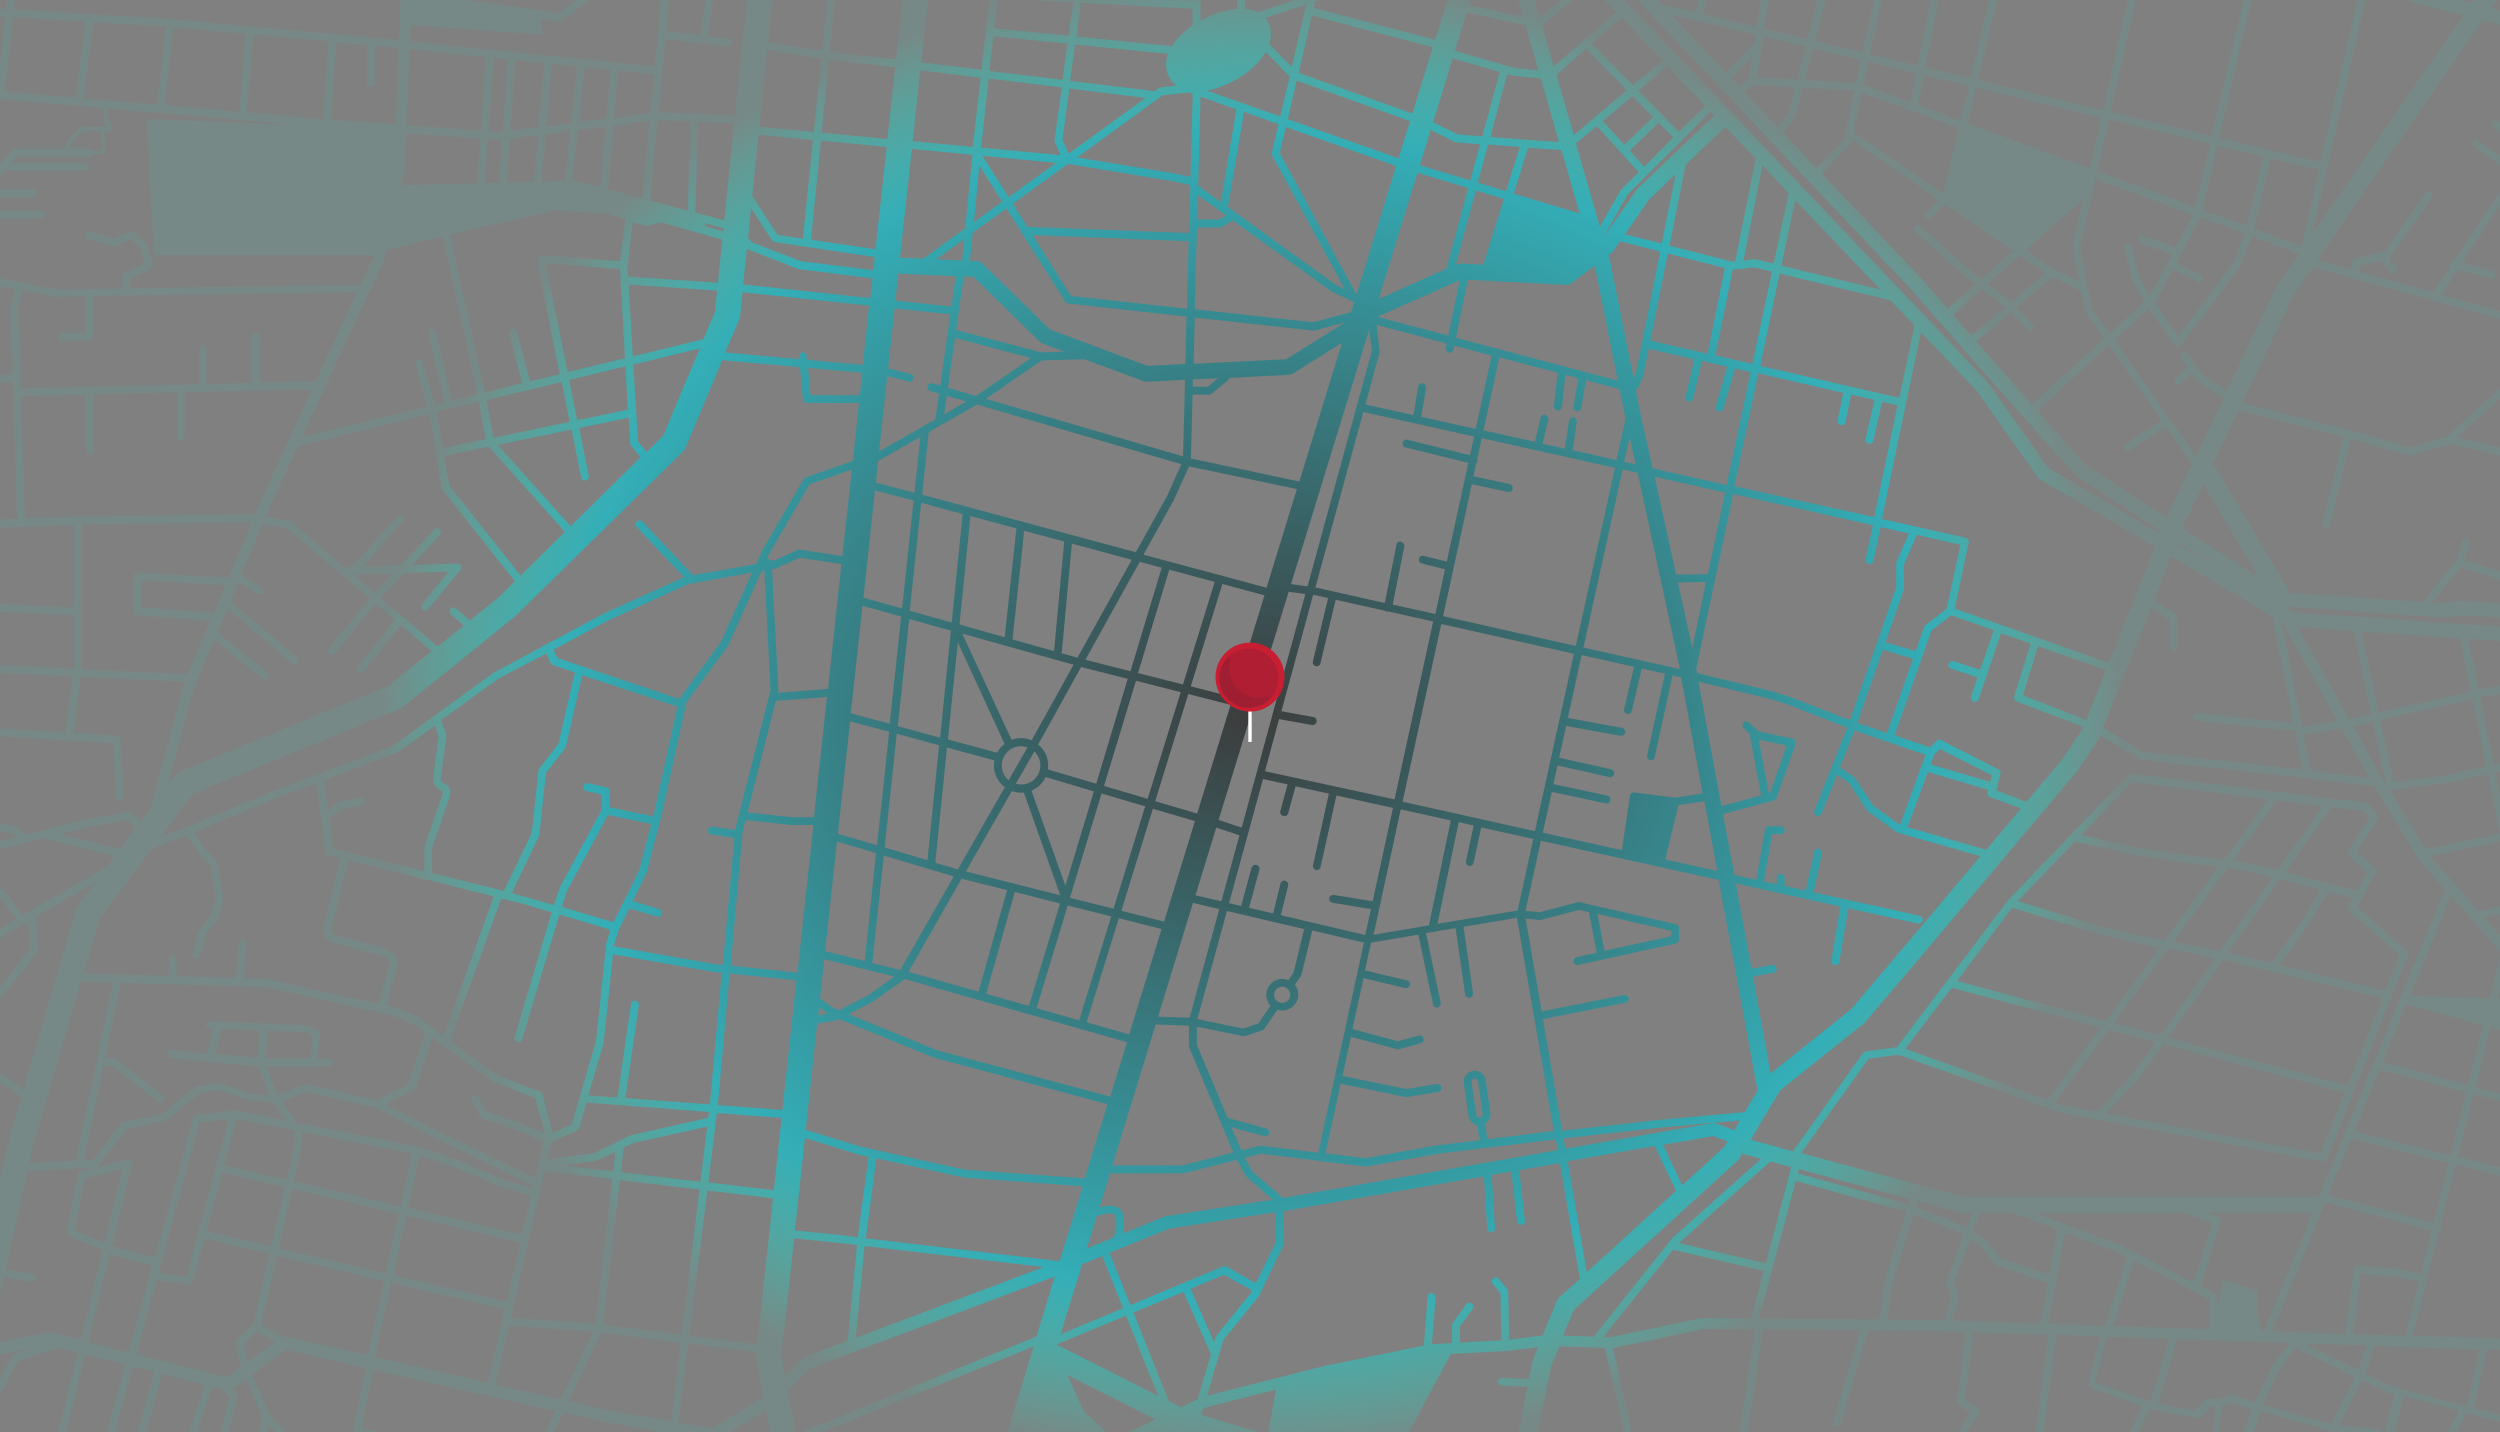 <?xml version="1.0" encoding="utf-8"?>
<!-- Generator: Adobe Illustrator 23.0.1, SVG Export Plug-In . SVG Version: 6.00 Build 0)  -->
<svg version="1.1" id="Capa_1" xmlns="http://www.w3.org/2000/svg" xmlns:xlink="http://www.w3.org/1999/xlink" x="0px" y="0px"
	 viewBox="0 0 1920 1100" style="enable-background:new 0 0 1920 1100;" xml:space="preserve">
<rect x="0" y="0" width="1920" height="1100" fill="#808080" stroke="none"/>
<style type="text/css">
	.st0{fill:url(#SVGID_1_);}
	.st1{fill:#FFFFFF;}
	.st2{fill:#C81E32;}
	.st3{fill:#AF1E32;}
	.st4{fill:#A01E32;}
</style>
<g>
	<g>
		
			<radialGradient id="SVGID_1_" cx="960" cy="550" r="782.336" gradientTransform="matrix(1 0 0 0.85 0 82.5)" gradientUnits="userSpaceOnUse">
			<stop  offset="0" style="stop-color:#3C3C3C"/>
			<stop  offset="0.673" style="stop-color:#34AEB7"/>
			<stop  offset="0.855" style="stop-color:#2AD8BF;stop-opacity:0.1"/>
		</radialGradient>
		<path class="st0" d="M34.6,164.7c0-1.7-1.3-3-3-3H0v6.1h31.6C33.3,167.7,34.6,166.4,34.6,164.7z M28.9,148.6c0-1.7-1.3-3-3-3H0
			v6.1h25.8C27.6,151.6,28.9,150.3,28.9,148.6z M1899.5,108.8c-1,1.3-0.6,3.3,0.7,4.3L1920,127v-7.6l-16.2-11.3
			C1902.5,107.1,1900.5,107.5,1899.5,108.8z M1914,93.5c-1,1.3-0.6,3.3,0.7,4.3l5.2,3.7v-7.5l-1.7-1.2
			C1917,91.8,1915,92.1,1914,93.5z M1919.4,7.9c-0.1,0-0.4-0.1-0.5-0.1l-5.7-1.5l4.4-6.3H1900l-1.7,2.4l-9.2-2.4h-39.2
			c0.7,0.9,1.7,1.5,2.8,1.8l38.9,10.2l-115.6,167.5L1816.6,0h-6.3l-28.2,124.4l-77.8-18.6L1729.3,0h-6.3l-24.6,104.4L1621,85.9
			L1640.4,0h-6.3l-18.9,84.5l-95.9-23L1533.8,0h-6.3l-14.2,60l-34.5-8.3L1489,0h-6.2l-10,50.3l-36.6-8.8l9.2-41.5h-6.3l-8.9,40.2
			l-36.2-8.7l8.2-31.6h-6.4l-7.9,30.1l-32.8-7.9l3.6-22.2h-6.3l-3.5,20.7l-40.8-9.8l2.6-11h-6.2l-2.3,9.5l-24.9-6
			c-0.6-0.1-1.1-0.1-1.6,0.1l-3.4-3.6h-15.1c0.1,0.1,0.1,0.2,0.2,0.2l211,222.8l53,60.7l72.6,81.4c0.4,0.4,0.7,0.7,1.1,1l64,41.7
			l-0.7,2l-85.7-50.6l-45.8-65.1c-0.1-0.2-0.4-0.5-0.5-0.6L1247.7,0h-15.2c0.1,0.1,0.1,0.2,0.2,0.2l8.4,8.9l-47.8,41.9l-9-31.4
			L1208.4,0h-9.6l-16.3,13.3L1178.6,0h-12.7l3.7,12.8l-41.4-9l1.2-3.8h-17.7l-9.4,30.5L1009,6.1l1-4.9l3.6-1.2h-19.4l-28,9.4
			c-2.9-1.5-6.2-2.4-10-2.7V0h-6.1v6.7c-8,0.6-17.4,3.4-27.2,8.7c-0.2,0.1-0.6,0.4-0.9,0.5V0H916v0.5L906.9,0H789l35.2,1.8
			l-3.5,25.6l-57.2-5.7L766,0h-6.2l-6,53.5l-46.3-5.7L712.7,0h-19.6l-5,45.6l-50.7-5.9L641.4,0h-6l-4.1,39l-41.4-6.7L593.1,0h-19.7
			l-9.1,88.8L536,87.5c-0.5-0.9-1.5-1.3-2.4-1.3s-2,0.5-2.4,1.2l-25-1.2c-0.1,0-0.2,0-0.4,0l5.4-56.1l47.4,5.4c0.1,0,0.2,0,0.4,0
			c1.6,0,2.8-1.1,3-2.7c0.2-1.7-1-3.2-2.7-3.4l-15.4-1.7L547.7,0h-6.1l-3.7,26.9L511.8,24l2-24h-6.2l-4.9,51.1L319.1,32.2
			c-0.4-0.2-0.9-0.5-1.3-0.5l-2.8-0.2l0.5-12.1l101.4,7.3l-1.3-12.3l13.7,2c0.1,0,0.2,0,0.5,0c0.6,0,1.2-0.2,1.8-0.6L453.3,0h-10.5
			l-14,10.1L359.8,0h-52.2l-1.2,30.7L130.3,14.6L10.6,7.2L11.4,0h-6L4.6,6.8L0,6.7v6.1l3.8,0.1L0,49.2v27h0.4l79,6.8v7.6
			c0,0.2,0,0.5,0.1,0.9l2.8,5.9H63c-0.5,0-0.9,0.1-1.2,0.5l-8.7,7.6c-0.2,0.1-0.4,0.4-0.5,0.6l-3.5,8.3H11c-1,0-1.8,0.4-2.4,1.1
			L0,126.1v9.8c0,0,0.1-0.1,0.1-0.1l3.9-4.9c0.4,0.1,0.7,0.2,1.2,0.2h60.2c1.7,0,3-1.3,3-3c0-1.7-1.3-3-3-3H8.5l3.8-4.8h56.4
			c1.2,0,2.3-0.7,2.8-1.8h7.8c0.7,0,1.2-0.5,1.2-1.2v-16.3h4.5c0.6,0,1.2-0.4,1.6-0.9c0.4-0.5,0.4-1.2,0.1-1.7l-3.9-8.2v-6.8
			L186,92.3l40.5,3.5l-113.8-4.4V94l5.5,102h169.1l-10.5,22.7l-176.9,2.6v-7.3l16.1-7.3c1.3-0.6,2.1-2.2,1.7-3.7l-4.6-15.5
			c-0.1-0.5-0.5-1-0.9-1.3l-8.7-8c-0.9-0.9-2.2-1.1-3.3-0.6l-12.8,5.4l-17.9-5.4c-1.6-0.5-3.3,0.4-3.8,2.1c-0.5,1.6,0.4,3.3,2.1,3.8
			l18.9,5.7c0.7,0.2,1.5,0.1,2.1-0.1l11.9-5l6.6,6.1l3.7,12.2l-15.5,7.1c-1.1,0.5-1.8,1.6-1.8,2.8v9.4l-50,0.7L0,213.7v6.2l11.6,2.3
			l-3.5,11.5c-0.1,0.4-0.1,0.6-0.1,1l1.7,52.9L0,287.8v5.7l9.8-0.3l0.2,8.2l3,96.9L0,398.8v6.5l48.6-1.9l8.4-0.1v63.3L0,463.7v6.1
			l57.1,2.8v40.8L0,510.8v6.1l56,2.7l-6,43l-50-3.1v6l86.7,5.3l2.2,40.8c0.1,1.6,1.5,2.9,3,2.9H92c1.7-0.1,2.9-1.5,2.9-3.2
			l-2.3-43.5c-0.1-1.6-1.3-2.8-2.8-2.9l-33.5-2.1l6-43l79.8,3.8l-1.1,2.6c-0.1,0.1-0.1,0.4-0.1,0.5l-25.8,94.8l-7.2,9.5l-6.2-6.7
			c-0.7-0.7-1.7-1.1-2.8-1L61,630.2c-0.1,0-0.1,0-0.2,0l-28.8,7.7l-11.7,2.9l-7.2-5.4c-0.4-0.2-0.7-0.4-1.1-0.5l-12-3.1v6.2
			l10.1,2.6l2.7,2.1L0,645.9v6.2l32.7-8.2L88,657.5l-6,8l-64.5,37.3L3.3,683.7c-0.8-1-2.1-1.4-3.3-1.1v6.8l12.2,16.4L0,713.1v8.5
			l2.8-3.1l18.6-10.8l1.8,20.7L0,757.5v9.5c0.3-0.2,0.6-0.4,0.9-0.7L29,731.2c0.5-0.6,0.7-1.3,0.6-2.2l-2.1-24.7L73,677.9l-13,17.2
			c-0.7,1-1.2,2-1.6,3L18,836.2L0.6,824.7L0,823.6v7.9l16.3,10.9l-9.5,32.4c0,0.2-0.1,0.4-0.1,0.6L0,905.5v88.4l2.9-13.2l21.5,3.7
			c0.1,0,0.4,0,0.5,0c1.5,0,2.7-1.1,3-2.6c0.2-1.7-0.9-3.3-2.4-3.5l-21.1-3.7l17.2-77c0.6,0.9,1.6,1.5,2.7,1.5l48.8-2.3
			c0.9,0,1.7-0.5,2.3-1.2L97,867.1l29.7-6.2c0.5-0.1,1-0.4,1.3-0.6l25.2-20.8l12.7-2.1c2-0.4,4-0.1,5.7,0.7h0.1l15.5,6
			c0.2,0.1,0.5,0.1,0.7,0.1l22.1,2.9l9.4,13.3l-39.1-7.7h-0.1c-0.1,0-0.1,0-0.2,0s-0.4,0-0.5,0h-0.1l-28.6,3.4
			c-1.2,0.1-2.2,1-2.6,2.2L119,965.7l-24.7-6.1l-8-3.2l15.1-62.2c0.2-1.1,0-2.2-0.9-2.9c-0.7-0.7-1.8-1.1-2.9-0.7l-35.6,9.1
			c-1.1,0.2-2,1.2-2.2,2.3l-8.7,44.1c-0.2,1.5,0.5,2.9,1.8,3.4l26,10.4l-16.8,68.9l-23.5-5.6c-0.7-0.1-1.5-0.2-2.2,0L0,1030.6v9.9
			l24.1-4.9l-13.5,4.6c-0.7,0.2-1.3,0.7-1.7,1.5L0,1058.6v13l13.7-26l31.4-10.6l14.5,3.7l-15,61.4h6.2l14.7-59.9l30.7,7.8L81.9,1100
			h6.4l13.8-50.5l16.3,4.1l-12.6,46.4h6.5l12.2-44.8l32.7,8.3L145,1100h6.4l11.6-35.1l7.2,1.8l6.1,6.3l-7.1,26.9h6.3l7.1-26.9
			c0.2-1,0-2.1-0.7-2.9l-3.2-3.3l10.1-7.4l12.8,29.4l-3.5,11.2h6.5l1.8-5.7l5.4,5.7h8.3l-12.5-13.2l-13.9-31.1l26-19.1l61.3,14
			l-10.2,49.4h20.4l-13.5-3.4l9.1-44.5l139.7,31.6l-7.8,16.3h6.8l7.2-15.1l35.1,7.9c0.1,0,0.1,0,0.2,0l41.1,7.1h51.4l27.8-16.8
			l3.2,16.8h19.6l-6.1-31.8l17.1-17.1l188-70.7l-14.1,46.2L615.1,1100h16.2l162.6-65.9l-20.2,65.9h76.2l-17.5-16l-12.7-28l67.6,34.1
			l-21.1,10h100.9l-44.6-13.5l1.2-4.4l3.4-1.6l52.9-13.4l-6,32.9H1082l32.2-60.2l42.4-2.3c0.1,0,0.2,0,0.4,0l24.4-3l-3.8,9.1
			c-0.1,0.5-0.4,0.9-0.4,1.3l-2.9,14.1l-20.8-0.9c-1.7,0-3,1.2-3.2,2.9c-0.1,1.7,1.2,3,2.9,3.2l19.9,0.9l-7.2,34.8h15l10.7-51.4
			l6.1-14.6l34.9,1.3l14.7,64.7h6.3l-14.8-64.6l69.2-14.6l39.9,0.2l-12.2,78.9h6.3l12.3-78.8l74.1,0.5l-20.5,70.3
			c-0.5,1.6,0.5,3.3,2.1,3.8c0.2,0.1,0.6,0.1,0.9,0.1c1.3,0,2.6-0.9,2.9-2.2l21-71.9l48.3,0.4l26.2,0.9l-6.2,53.5
			c-0.1,1.2,0.4,2.3,1.5,2.9l8.4,5.2l-7.1,11.9c-0.2,0.4-0.4,0.7-0.4,1.2l-0.3,2.2h6.1l0.1-0.8l8.3-13.9c0.9-1.5,0.4-3.3-1-4.1
			l-9.3-5.9l6-52l53.3,1.8c0.2,0.1,0.5,0.2,0.9,0.2c0.2,0,0.4,0,0.6,0c0.4,0,0.9-0.1,1.2-0.2h1.7l-9.7,74.9h6.2l9.7-74.6
			c0-0.1,0-0.1,0-0.2l33.6,1.1l-9.1,36.3c-0.4,1.6,0.5,3,2,3.7l39.2,13.8l-9.3,19.9h6.8l8.3-17.9l3.2,1.1c0,0,0,0,0.1,0
			c0,0,0,0,0.1,0c0,0,0,0,0.1,0s0.1,0,0.2,0.1l33.9,6.1c1.1,0.2,2.2-0.2,2.9-1.1l6.6-8.2h3.8l-2.2,19.8h4.6l2.3-20.2l7.4-2.2
			l15.6,5.1l-6.7,17.3h8l6.1-15.8l52.7,15l-0.3,0.8h40.5l-1.3-1.3c-0.5-0.5-1.2-0.9-2-1l-29.9-2.9l17.4-34.5l19.5,9.5
			c0.1,0.1,0.4,0.1,0.6,0.2l4.8,1.2l-7.2,28.7h7.6l7-27.5l42.3,11.3l-8.9,16.2h7l8-14.6l25.3,6.7v-5.3l-19.8-5.3l10-44.9l9.9,0.3
			v-8.6l-66.8-2.2l20-80.1c0.7-0.4,1.5-1.1,1.6-2c0.2-1,0-1.8-0.5-2.6l11.7-46.8l34,8.5v-6.4l-32.2-8.1l11.9-48l20.2,5.5V840
			l-18.6-5l11.5-46l7.2,2v-24l-1.7-0.1l1.7-6.7v-25.1l-7.9,31.6l-61.3-2l31.4-76.5l37.8,43v-12.8l-11.9-13.6l11.9-2.7v-6.1
			l-16.4,3.7l-37.1-42.2l53.5-11.1v-6.2l-56.4,11.7c-0.2,0-0.5,0.1-0.7,0.2l-27.7-45.5l41.1-4.8c0.1,0,0.2,0,0.2,0l34.1-7.2
			l9.4,45.4v-29.7l-3.5-17l3.5-0.7v-6.2l-4.6,1l-10.6-51.8l15.2-2.6v-6.3l-16.4,2.8l-7.9-38.9l24.4,1.7v-11l-158.6-11.2l-7.3-4.3
			l121.4,8.5c0.4,0,0.9,0,1.2,0l12.1-1.8l31.2,1.9v-11.1l-31.1-1.9c-0.4,0-0.7,0-1.1,0l-12.1,1.8l-8-0.6c0.2-0.1,0.4-0.4,0.5-0.5
			l21.5-26.3l30.3,9.3v-6.4l-27.5-8.4l4.3-12.9c0.5-1.6-0.4-3.3-2-3.8c-1.6-0.5-3.3,0.4-3.8,2l-5,15.4l-22.4,27.5
			c-1,1.2-0.9,3,0.2,4.1l-106.3-7.4c0-1.2-0.4-2.4-1-3.7l-54.6-92c-0.6-1.1-1.6-2-2.6-2.6l20-41.9c0.1,0,0.1,0,0.1,0.1l80.4,20.4
			l-16.2,65.9c-0.4,1.6,0.6,3.3,2.2,3.7c0.2,0,0.5,0.1,0.7,0.1c1.3,0,2.6-1,2.9-2.3l16.2-65.8l44.2,12.7c0.2,0.1,0.6,0.1,0.9,0.1
			s0.6,0,0.9-0.1l29.4-8.8l38.9,8.8v-6.4l-32.8-7.4l32.8-29.8V298l-40.6,37l-28.6,8.5l-46.4-13.3l-82.4-20.8l39.5-82.8l14.6-21.3
			l93,25.6l50.9,14v-5.9l-45.1-12.5l12.4-19.3l25.4,6.9c0.2,0.1,0.5,0.1,0.9,0.1c1.3,0,2.6-0.9,2.9-2.2c0.5-1.6-0.5-3.3-2.1-3.8
			l-23.4-6.5l29-43.6v-11.4l-35.4,53.4c-1.5-0.2-2.9,0.7-3.4,2.2c-0.2,0.9-0.1,1.7,0.4,2.4l-13,19.7l-56.6-15.6v-4.3l16.1-4.3
			l7.3,8.8c1.1,1.3,3,1.5,4.3,0.4c1.3-1.1,1.5-3,0.4-4.3l-5.2-6.3c0.1-0.1,0.2-0.2,0.2-0.2l32.7-46.8c1-1.3,0.6-3.3-0.7-4.3
			c-1.3-1-3.3-0.6-4.3,0.7l-32.1,45.8c-0.7-0.4-1.6-0.6-2.3-0.4l-20.2,5.5c-1.3,0.4-2.2,1.6-2.2,2.9v4.9l-26.3-7.2l127-184.2
			l9.6,2.4l3.9,1.4V8.1L1919.4,7.9z M78.4,115.9h-0.1h-6.6c-0.5-1.1-1.6-1.8-2.8-1.8H53.3l2.8-6.5l7.8-6.8h14.5V115.9z
			 M1703.2,111.9l35.1,8.4l-12.9,53.1l-33.8-12.4L1703.2,111.9z M1631.1,190.3l6.3,24.3c0.1,0.2,0.1,0.5,0.2,0.7l9.1,16.5
			l-26.6,24.4l-13.3-19l-9.3-47.5l10-44l1.8-8.2l74.6,27.4l-13,24.6l-25.1-8.5c-1.6-0.5-3.3,0.4-3.9,2c-0.5,1.6,0.4,3.3,2,3.9
			l24.1,8.3l-16.9,32.1l-8-14.4l-6.2-23.9c-0.4-1.6-2.1-2.6-3.7-2.2C1631.8,187,1630.8,188.7,1631.1,190.3z M1591.6,190l5.2,26.1
			l-21.3-10.4l-19.7-13.5l43.9-38.9l-8,35.5C1591.5,189.2,1591.5,189.6,1591.6,190z M1570.8,209.9l-26.2,21.9l-17.9-13.8l24.4-21.7
			L1570.8,209.9z M1655.3,232.4c0.2-0.2,0.5-0.5,0.6-0.9l12.8-24.4l18.8,9.3c0.5,0.2,0.9,0.4,1.3,0.4c1.1,0,2.2-0.6,2.7-1.7
			c0.7-1.5,0.1-3.3-1.3-4l-18.5-9.1l3.9-7.3l14.6-27.7l33.6,12.3l-7.9,21.2l-43.1,57.7l-17.8-25.5L1655.3,232.4z M1619.8,91.8
			l77.4,18.6l-11.3,48.5l-75-27.5L1619.8,91.8z M1517.8,67.4l96,23l-8.8,38.8l-93.7-34.5L1517.8,67.4z M1477.6,57.8l34.4,8.2
			l-6.3,26.6l-32.5-11.9L1477.6,57.8z M1435,47.4l36.7,8.9l-4.4,22.1L1431.1,65L1435,47.4z M1467.4,84.9c0.4,0.4,1,0.7,1.6,0.9
			c0.2,0,0.4,0,0.6,0c0.1,0,0.1,0,0.2,0l34.5,12.7l-11.8,50.1l-68.9-47.3l5.2-26.6l0.9-3.7L1467.4,84.9z M1392.6,37.4l36.4,8.7
			l-3.9,17.8l-38.9-2.3L1392.6,37.4z M1353.4,35l1.1-6.8l32.3,7.7l-6.6,25.2l-30.8-1.8L1353.4,35z M1283.4,11.1l65.1,15.6l-1.1,6.3
			l-21.8,22.7L1283.4,11.1z M1329.8,60.1l15.8-16.5l-2.8,16.8l-7.4,5.7L1329.8,60.1z M1339.7,70.6l6.9-5.4l31.9,2l-5.2,20l-7.8,10.6
			L1339.7,70.6z M1369.7,102.2l8.8-11.9c0.2-0.4,0.4-0.6,0.5-1.1l5.7-21.8l39.1,2.3l-0.9,3.7l-5.7,28.6l-1,5.1l-21.3,21.8
			L1369.7,102.2z M1496.3,237.5l-19.3-22.1l-77.9-82.2l22.1-22.7c0.4-0.4,0.7-1,0.9-1.6l0.2-1.3l66.4,45.7l-9.9,10.1
			c-1.2,1.2-1.1,3.2,0,4.3c0.6,0.6,1.3,0.9,2.1,0.9c0.7,0,1.6-0.4,2.2-1l10.6-10.8l52.2,35.8l-24.1,21.5l-10.7-8.3l-36.1-32.2
			c-1.2-1.1-3.2-1-4.3,0.2c-1.1,1.2-1,3.2,0.2,4.3l36.1,32.3l0.1,0.1l9.9,7.6l-19.7,17.6C1496.7,236.2,1496.5,236.8,1496.3,237.5z
			 M1499.5,241.2c0.7,0,1.5-0.2,2-0.7l20.6-18.3l17.8,13.7l-26.1,21.8L1499.5,241.2z M1560.7,310.6l-30.6-34.4l-12.3-13.9l26.6-22.3
			l12.4,13.4c0.6,0.6,1.5,1,2.2,1c0.7,0,1.5-0.2,2.1-0.9c1.2-1.1,1.3-3,0.1-4.3l-12.3-13.2l26.9-22.5c0.2-0.1,0.4-0.4,0.5-0.6
			l21.9,10.6l3,15.1c0.1,0.4,0.2,0.9,0.5,1.1l14.1,20.2l-55,50.3C1560.8,310.4,1560.8,310.6,1560.7,310.6z M1602.3,357.4l-37.4-42.1
			c0.1-0.1,0.2-0.1,0.4-0.2l54.4-49.9l40.2,57.7l-27.2,17.7c-1.5,1-1.8,2.8-0.9,4.3c0.6,0.9,1.6,1.3,2.6,1.3c0.6,0,1.1-0.1,1.7-0.5
			l27.3-17.8l20,28.6l-18.8,39.4c-0.1,0.1-0.1,0.2-0.2,0.5l-0.5,1.1L1602.3,357.4z M1672.2,416l26.5,17.3l-27.1-16L1672.2,416z
			 M1518.8,300.8l46.2,65.6c0.5,0.6,1,1.2,1.7,1.6l88.2,52l-35.3,89l-118.4-41.6l10.8-50.7c0.4-1.6-0.7-3.3-2.3-3.7l-38.9-8.7
			l-25.5-5.7l30-143.5L1518.8,300.8z M1277.2,879.2l38.5-6.7l11.1,4l-2.7,4.5l-32.2,29.4L1277.2,879.2z M1287.2,914.6l-68.5,62.5
			l-14.7-85.3l66.9-11.7L1287.2,914.6z M1317.8,862.8c-0.9-0.2-1.7-0.4-2.6-0.2l-113,19.6l-1.3-7.9l72.8-8.2l62.7-5.7l-4.5,7.6
			L1317.8,862.8z M1273,860.2l-73.3,8.2l-14.7-85.7l63.5-12.6c1.7-0.4,2.7-2,2.4-3.5c-0.4-1.7-2-2.7-3.5-2.4l-63.4,12.6l-12.3-71.3
			l10.7,1.1c0.4,0,0.7,0,1.1-0.1l29.1-7.7l7.7,1.7l6,31.2l-15.5,3.4c-1.6,0.4-2.7,2-2.3,3.7c0.4,1.5,1.6,2.4,2.9,2.4
			c0.2,0,0.5,0,0.6-0.1l75.1-16.5c1.3-0.4,2.4-1.6,2.4-2.9v-9c0-1.5-1-2.7-2.3-2.9l-74-16.9c-0.5-0.1-1-0.1-1.5,0l-29.3,7.7
			l-10.8-1.1l11.8-53.8l136.5,30.1l29.6,160c0.1,0.5,0.2,1,0.5,1.5l-10,16.8L1273,860.2z M942,972.7c-0.9-0.5-1.8-0.5-2.7-0.1
			l-71.2,29.7l-16-40.1l45.7-18.6l81.3-12.6l0.4,23.5l-15,31L942,972.7z M961.7,991.1l-0.7,1.6l-26.7,32.9c-0.2,0.4-0.5,0.7-0.6,1.1
			l-1.2,4.3l-18.2-41.3l25.8-10.7L961.7,991.1z M224.5,913.2l81.7,19.1l-10.1,45.6l-82-19.3L224.5,913.2z M208.1,957.2l-49.5-11.6
			l12.2-45.1l47.8,11.2L208.1,957.2z M307.5,926.3l-81.7-19.1l6.2-27.1c0.1-0.2,0.1-0.5,0.1-0.7v-10l84.2,16.5L307.5,926.3z
			 M322.3,887.5l27.1,9.1l35.5,15c0.1,0,0.2,0.1,0.4,0.1l22.4,6.7l-6.8,29.7l-87.4-20.5L322.3,887.5z M312.2,933.7l87.4,20.5
			L389,999.7l-86.9-20.5L312.2,933.7z M418.3,899.4l51.8,6.2l-12.8,111.2l-65-4.8L418.3,899.4z M303.6,734c-1.6-2.7-4-4.5-6.9-5.4
			l-39.2-10.4c-2.2-0.6-3.4-2.8-2.9-5l12.9-52.5l111.7,27.7l-38.4,107l-18.8-13.8c-0.2-0.1-0.4-0.2-0.6-0.4l-17.6-7.4
			c-0.1-0.1-0.4-0.1-0.5-0.1l-6.6-1.5l8.2-29.6C305.6,739.7,305.2,736.7,303.6,734z M280.6,615c-0.2-1.7-1.8-2.8-3.5-2.4l-16,2.9
			c-0.4,0.1-0.9,0.2-1.2,0.5l-7.9,5.5l-2.8-22.3l56.1-21.3c0.2-0.1,0.5-0.2,0.7-0.4l27.9-20.2l3,8l-4.1,31
			c-0.9,4.6,1.6,9.3,6.1,10.8c1,0.4,1.5,1.5,1.1,2.4l-14,40.7c-0.1,0.4-0.1,0.6-0.1,1V669l-70-17.3l-2.9-23.4l10-6.8l15.4-2.8
			C279.7,618.3,280.8,616.7,280.6,615z M342.6,563.6l-3.9-10.4l43.6-31.7l37.2-19.6l3.4,7.2c0.4,0.7,1,1.3,1.8,1.6l16.8,5.7
			l-12.7,55l-14.7,19c-0.4,0.5-0.6,1-0.6,1.6l-5.1,47.7L387,684.2l-55.3-13.8v-18.8l13.8-40.2c1.5-4.1-0.7-8.5-4.8-10.1
			c-1.7-0.6-2.6-2.3-2.2-4.1c0-0.1,0-0.1,0-0.2l4.3-31.8C342.9,564.6,342.8,564.1,342.6,563.6z M662.4,465.2l29.7,8.3l-8.8,82.3
			l-29.9-8L662.4,465.2z M660.3,303.5h-37.9l-1.8-21l41.6,3.8L660.3,303.5z M699.4,287.3l-17.3-4.4l5-46l42.8,4.5l-7.8,54.7l-6-1.7
			c-1.6-0.5-3.3,0.5-3.8,2.1c-0.5,1.6,0.5,3.3,2.1,3.8l6.8,2l-2.7,19c0,0.2,0,0.5,0,0.7l-43.4,24.7l6.3-57.9l16.5,4.3
			c0.2,0.1,0.5,0.1,0.7,0.1c1.3,0,2.6-1,2.9-2.3C702,289.4,701,287.6,699.4,287.3z M740.2,212.4l7.4,0.2l51.1,50
			c0.6,0.6,1.3,1.1,2.2,1.3l16.7,6.2l-18.2,0.5l-65.1-17.2L740.2,212.4z M718.9,199.2l21.6-15.6l-1.6,16.5L718.9,199.2z M977,119.4
			l55.7,102.6l-6.7-3.2l-77.4-55.8l-5.5-4l12.3-73.1l26.5,9.5l-5.1,21.8C976.6,118,976.6,118.7,977,119.4z M982.9,117.5l4.6-20
			l84.7,30l-30.4,98.7L982.9,117.5z M1247.6,111.1L1231,92.9l22.7-19.1l15.8,16.1L1247.6,111.1z M1273.8,94.2l11.3,11.5l-22.3,22.3
			l-11.2-12.3L1273.8,94.2z M1258.5,132.2l-13.3,13.2c-0.2,0.2-0.4,0.4-0.5,0.6l-16,28.2l-18.4-64l16-13.4L1258.5,132.2z
			 M1413.9,326.5c0.2,0,0.4,0,0.6,0c1.5,0,2.7-1,2.9-2.4l4.3-21.1l17.9,4.1l-6.8,29.9c-0.4,1.6,0.6,3.3,2.3,3.7
			c0.2,0,0.5,0.1,0.7,0.1c1.3,0,2.7-1,2.9-2.3l6.8-29.9l11.8,2.7l-17.9,85.9l-107.4-23.8l18.4-86.7l65.2,15l-4.3,21.2
			C1411.1,324.7,1412.2,326.3,1413.9,326.5z M1426.5,555.2l19.5-56.1l23.2,6.8l-20,57L1426.5,555.2z M1478.8,579.7l-19.6,53.9
			l-21.1-15.5l-12.9-20.1c-0.2-0.4-0.5-0.6-0.9-0.9l-11.2-7.8l11.2-28.3L1478.8,579.7z M1448.1,493.3l14.1-40.8
			c0.1-0.4,0.1-0.6,0.1-1v-18.3l9.8-22.4l33.5,7.6l-10.6,49.2l-16.3,12.7c-0.5,0.4-0.9,0.9-1,1.3l-6.5,18.5L1448.1,493.3z
			 M1456.5,431.5c-0.1,0.4-0.2,0.9-0.2,1.2v18.4l-35.6,102l-45.8-17.8c-0.1,0-0.1,0-0.2-0.1l-14.9-4.6h-0.1l-56.4-13.7l-0.6-3.5
			l14.6-68.8l13.8-65.2l107.3,23.9l-5.5,26.1c-0.2,1.7,0.7,3.3,2.4,3.7c0.2,0,0.4,0.1,0.6,0.1c1.5,0,2.7-1,2.9-2.4l5.5-26l21.8,4.9
			L1456.5,431.5z M1286.6,612.6l-31.4-4c-1.6-0.2-3.2,1-3.4,2.6l-6.2,41.7l-60.7-13.4l6.9-31.3l41.4,8.8c0.2,0,0.5,0.1,0.6,0.1
			c1.5,0,2.7-1,2.9-2.4c0.4-1.7-0.7-3.3-2.3-3.7l-41.4-8.8l3.2-14.3l39.9,8.9c0.2,0,0.5,0.1,0.6,0.1c1.3,0,2.7-1,2.9-2.4
			c0.4-1.6-0.6-3.3-2.3-3.7l-39.9-8.9l5.4-24.4l41.9,7.6c0.1,0,0.4,0,0.5,0c1.5,0,2.7-1,3-2.6c0.2-1.7-0.9-3.3-2.4-3.5l-41.7-7.6
			l10.6-48.3l40.3,9l-7.7,32.5c-0.4,1.6,0.6,3.3,2.3,3.7c0.2,0,0.5,0.1,0.7,0.1c1.3,0,2.7-1,2.9-2.3l7.7-32.7l17.8,4l-13.7,62.8
			c-0.4,1.6,0.7,3.3,2.3,3.7c0.2,0,0.5,0.1,0.6,0.1c1.5,0,2.7-1,2.9-2.4l13.7-62.8l6.6,1.5l16.5,89L1286.6,612.6z M1309,615.4
			l9.9,53.5l-40-8.8l10.2-41.8L1309,615.4z M1144.6,854.6l-3.6-25c-0.3-2.2-1.5-4.2-3.3-5.6c-1.8-1.4-4.1-1.9-6.3-1.6
			c-4.6,0.7-7.9,5-7.2,9.6l3.6,25c0.3,2.2,1.5,4.2,3.3,5.6c1,0.8,2.2,1.3,3.5,1.5l1.7,11.6l-32.7,3.9h-0.1l-54.9,9.9l-30.6-3.8
			l11.6-53.4l49.6,10.2c0.2,0,0.4,0.1,0.6,0.1c0.1,0,0.4,0,0.5,0l24.1-4c1.7-0.2,2.8-1.8,2.6-3.5c-0.2-1.7-1.8-2.8-3.5-2.6
			l-23.5,3.9l-49-10.1l6.6-30l35.3,9.5c0.2,0.1,0.5,0.1,0.7,0.1s0.5,0,0.9-0.1l16.6-4.6c1.6-0.5,2.6-2.1,2.1-3.8
			c-0.5-1.6-2.1-2.6-3.8-2.1l-15.8,4.4l-34.9-9.4l8.5-39.1l31.9,7.6c0.2,0,0.5,0.1,0.7,0.1c1.3,0,2.7-1,2.9-2.3
			c0.4-1.6-0.6-3.3-2.3-3.7l-32.1-7.6l4.6-21.3l36.4-6.2l11.3,53.6c0.2,1.5,1.6,2.4,2.9,2.4c0.2,0,0.4,0,0.6-0.1
			c1.7-0.4,2.7-2,2.3-3.7l-11.2-53.4l22.7-3.8l7.3,50.8c0.2,1.5,1.5,2.6,3,2.6c0.1,0,0.2,0,0.5,0c1.7-0.2,2.8-1.8,2.6-3.4l-7.3-51
			l41-6.9l28.3,163.7l-51,6.3l-1.8-12.1C1143.5,861.3,1145.1,858.1,1144.6,854.6z M1136.6,858.3c-1.4,0.2-2.6-0.7-2.8-2.1l-3.6-25
			c-0.2-1.4,0.7-2.6,2.1-2.8c0.1,0,0.3,0,0.4,0c0.5,0,1,0.2,1.4,0.5c0.5,0.4,0.9,1,1,1.6l3.6,25
			C1138.9,856.9,1137.9,858.1,1136.6,858.3z M862.3,932.1c-0.6-2.2-2-3.9-4-4.9c-3.7-1.8-9-1.2-13.7-0.1l8-26h56.2
			c0.2,0,0.5,0,0.7-0.1l40.3-10.2l7.3,12.7c0.1,0.2,0.4,0.6,0.6,0.7l19.7,17.2L895.8,934c-0.4,0-0.7,0.1-1.1,0.2l-32.2,13.2
			C863.5,943.4,863.8,938.2,862.3,932.1z M855.2,950.4l-20.5,8.4l7.7-24.9c5-1.6,10.6-2.6,13.2-1.3c0.6,0.2,0.7,0.6,0.9,1
			C858.6,941.6,856.4,947.8,855.2,950.4z M608.1,627.6l-34-3.7l21.8-85.7l39.2-2.9l-10,92.3H608.1z M624.7,633.6l-12.2,113.4
			l-51.3-5.4l9.1-102.5l2.3-9.3l35.1,3.8c0.1,0,0.2,0,0.4,0H624.7z M707.5,386.1l31.8,8.7l-8.4,83.3l-32.2-9L707.5,386.1z
			 M702.3,378.5l-29.6-7.9l1.7-16.5l32.4-18.5L702.3,378.5z M713.1,332l37.3-21.3l156.9,45.8l-11.1,24.7l-23.9,42.9l-164.1-44.2
			l5-46.9C713.2,332.7,713.2,332.4,713.1,332z M725.1,318.1l2-14.1l15.1,4.4L725.1,318.1z M757.2,306.3l42.9-29.5l32.8-0.9
			l45.6,16.9c0.7,0.2,1.5,0.4,2.1,0.4c0.1,0,0.2,0,0.2,0l29.3-1.5l-1.5,58.8L757.2,306.3z M1057.2,249.5l53.8,14.3l-0.7,3.3
			c-0.1,1.7,1,3.3,2.6,3.7c0.2,0,0.4,0.1,0.6,0.1c1.5,0,2.7-1,2.9-2.4l0.6-3l28.6,7.6l-12.3,56.3l-41.8-9.3l3.7-22.2
			c0.2-1.7-0.9-3.2-2.6-3.5c-1.7-0.2-3.2,0.9-3.5,2.6l-3.5,21.8l-36.9-8.2l10.8-39.9c0.1-0.4,0.1-0.7,0.1-1.2L1057.2,249.5z
			 M1121,215.2l-8.8,42.5l-54.2-14.4L1121,215.2z M1118,203.3l15.5-57l21.5,6.5l-15.8,50.5l-17.2-0.9c-1,0-2,0.1-2.8,0.5L1118,203.3
			z M1196.2,315.2c0.1,0,0.2,0,0.4,0c1.6,0,2.8-1.2,3-2.7l2.6-24.6l9.9,2.6l-3.7,21.8c-0.2,1.7,0.9,3.2,2.6,3.5c0.1,0,0.4,0,0.5,0
			c1.5,0,2.8-1.1,3-2.6l3.5-21.2l25.8,6.8l3,15.1l1.7,8c-0.1,0.2-0.4,0.6-0.4,1l-6.7,30.4l-33.6-7.6l3.2-21.7
			c0.2-1.7-0.9-3.2-2.6-3.4c-1.7-0.2-3.2,0.9-3.4,2.6l-3.2,21.3l-17.1-3.8l4.4-18.4c0.4-1.6-0.6-3.3-2.2-3.7
			c-1.6-0.4-3.3,0.6-3.7,2.2l-4.4,18.5l-39.5-8.8l12.2-56.1l44.7,11.8l-2.7,25.6C1193.3,313.5,1194.5,315.1,1196.2,315.2z
			 M1296.7,308.4c0.2,0,0.5,0.1,0.7,0.1c1.3,0,2.7-1,2.9-2.3l6.8-29l19.4,4.4l-8.8,30.5c-0.5,1.6,0.5,3.3,2.1,3.8
			c0.2,0.1,0.6,0.1,0.9,0.1c1.3,0,2.6-0.9,2.9-2.2l8.9-30.8l11.9,2.8l-18.4,86.7l-56.8-12.8l-10.6-47.9l-2.3-11.7
			c0.5-0.2,0.9-0.7,1.1-1.3l4.3-9.1c0.1-0.2,0.1-0.5,0.2-0.7l4.3-21.1l35,8l-6.8,29C1294,306.3,1295,308,1296.7,308.4z
			 M1288.6,447.3l21.7-0.4l-10.7,50.8l-0.7-3.8c0-0.1,0-0.1,0-0.2L1288.6,447.3z M1287.3,441.3l-16.6-75.2l54.2,12.1l-13.3,62.8
			L1287.3,441.3z M1257.7,363.1l32.5,150.8l-74.1-16.6l30.1-136.8L1257.7,363.1z M1159.3,371.7l-27.7-5.9l2.2-10.2
			c0.4-0.4,0.7-0.9,0.9-1.5c0.1-0.6,0.1-1.3-0.1-1.8l3.4-15.8l102.3,22.8l-30.1,136.8l-101.9-22.9l22.1-101.3l27.8,5.9
			c0.2,0,0.4,0.1,0.6,0.1c1.5,0,2.7-1,2.9-2.4C1162,373.7,1160.9,372.1,1159.3,371.7z M1247.4,354.7l4.1-18.9l4.6,20.7L1247.4,354.7
			z M1132.1,335.2l-3.2,14.4l-48-11.9c-1.6-0.4-3.3,0.6-3.7,2.2c-0.4,1.6,0.6,3.3,2.2,3.7l48.3,11.9l-16.6,75.8l-17.6-4.4
			c-1.6-0.4-3.3,0.6-3.7,2.2c-0.4,1.6,0.6,3.3,2.2,3.7l17.8,4.4l-7.4,34.4l-32.8-7.3l9-45c0.1-1.3-1-2.9-2.6-3.3
			c-1.7-0.4-3.3,0.7-3.5,2.4l-9,44.7l-51.6-11.6c-0.1,0-0.1,0-0.2,0l-1.5-0.2l36.8-134.9L1132.1,335.2z M1010.7,457.2l9.3,2.1
			l-11.7,48.6c-0.4,1.6,0.6,3.3,2.2,3.7c0.2,0,0.5,0.1,0.7,0.1c1.3,0,2.7-1,2.9-2.3l11.7-48.8l37.9,8.5c0.4,0.4,0.9,0.6,1.3,0.6
			c0.2,0,0.4,0,0.6,0c0.2,0,0.5,0,0.7-0.1l34.4,7.7l-29.7,136.6l-99.5-21.6l10.8-40l25.4,4.5c0.1,0,0.4,0,0.5,0c1.5,0,2.7-1,3-2.6
			c0.2-1.7-0.9-3.3-2.4-3.5l-24.7-4.5l24.4-89.3L1010.7,457.2z M1023.4,693.3l29.5,4.9l-4.4,19.9l-64.8-15.2l5.6-22.8
			c0.4-1.6-0.6-3.3-2.2-3.7c-1.6-0.4-3.3,0.6-3.7,2.2l-5.6,22.9l-18.5-4.3l7.9-29.1c0.5-1.6-0.5-3.3-2.2-3.8
			c-1.6-0.5-3.3,0.5-3.8,2.2l-8,29.3l-9.3-2.2l26.1-95.3l18.9,4.1l-5.6,20.5c-0.5,1.6,0.5,3.3,2.2,3.8c0.2,0.1,0.5,0.1,0.9,0.1
			c1.3,0,2.6-0.9,2.9-2.2l5.7-20.7l25.6,5.6l-12.2,55c-0.4,1.6,0.7,3.3,2.3,3.7c0.2,0,0.5,0.1,0.6,0.1c1.3,0,2.7-1,2.9-2.4l12.2-55
			l43.4,9.6l-15.6,71.7l-29.9-4.9c-1.7-0.2-3.2,0.9-3.5,2.6C1020.6,691.5,1021.7,692.9,1023.4,693.3z M989.5,752.8
			c-1.5-0.6-3.1-1-4.8-1c-6.7,0-12.2,5.5-12.2,12.2c0,3.2,1.3,6.2,3.3,8.4l-9.5,13.7l-11.5,3.8l-35.2-7.2l22.7-83.1l36.9,8.7
			l22.4,5.2l-8.2,33.5L989.5,752.8z M990.9,764c0,3.4-2.8,6.2-6.2,6.2s-6.2-2.8-6.2-6.2s2.8-6.2,6.2-6.2S990.9,760.6,990.9,764z
			 M678.8,657.1l35.3,10.5l18.4,5.5l-41.1,71.8l-21.5-5.2L678.8,657.1z M664.1,738l-30.4-7.6l9.1-84.1l30,8.9L664.1,738z
			 M919.4,624.8l-32.2-9.5l25.4-82.3l32.5,8.3L919.4,624.8z M934.1,635.6l17.8,5.9L938,692.2l-19.9-4.6L934.1,635.6z M792.3,568.5
			c-2.4-1.1-5.2-1.6-8-1.6c-2.6,0-5.1,0.5-7.4,1.3L739,486.6l72.2,20.2l13.3,3.7L792.3,568.5z M794.4,577.1
			c2.8,2.7,4.6,6.5,4.6,10.7c0,8.2-6.6,14.7-14.7,14.7c-1.5,0-2.8-0.2-4.1-0.6L794.4,577.1z M784.1,573.1c1.7,0,3.4,0.4,5,0.9
			l-14.5,25.2c-3.2-2.7-5.2-6.7-5.2-11.3C769.4,579.7,776,573.1,784.1,573.1z M777.1,607.5c2.2,0.9,4.6,1.3,7.2,1.3
			c0.7,0,1.5,0,2.1-0.1c0,0.1,0.1,0.4,0.1,0.5l27.8,78.4l-72.5-18.3L777.1,607.5z M792.2,607.2c4.8-2,8.7-5.7,10.8-10.4l37.1,11
			l-21.9,72.5L792.2,607.2z M846,609.4l33.5,9.9l-24.3,78.6l-33.5-8.4L846,609.4z M885.4,621.1l32.3,9.5L894,707.8l-32.8-8.3
			L885.4,621.1z M881.4,613.5l-33.5-9.9l24.5-80.8l34.4,8.8L881.4,613.5z M841.9,601.9l-37.1-11c0.1-1,0.2-2.1,0.2-3
			c0-6.5-2.9-12.3-7.7-16.1l33-59.5l35.8,9L841.9,601.9z M827.5,505.1l-12.1-3.4l7.8-84.2l46,12.4L827.5,505.1z M809.5,500
			l-31.9-8.9l9-83.5l30.7,8.3L809.5,500z M771.6,489.4l-34.7-9.8l8.4-83.3l35.3,9.5L771.6,489.4z M771.5,571.3
			c-2.4,1.8-4.4,4.1-5.7,6.8l-37.8-10.2l7.6-74.6L771.5,571.3z M763.7,584c-0.2,1.3-0.4,2.6-0.4,3.9c0,6.8,3.3,12.9,8.4,16.7
			l-36.1,63.1l-17.3-5.1l9-88.5L763.7,584z M738.5,674.8l34.9,8.8l-21.9,78l-49.7-14.1l-4.1-1L738.5,674.8z M779.4,685l34.7,8.9
			l-23.9,78.7l-32.8-9.4L779.4,685z M820,695.4l33.4,8.4l-24.6,79.8l-32.7-9.3L820,695.4z M859.3,705.2l32.8,8.3l-24.9,80.9
			l-32.7-9.3L859.3,705.2z M887.6,786.8l25.5,0.9v15.6c0,0.4,0.1,0.9,0.2,1.2l33.9,80.6l-39,9.9h-53.9L887.6,786.8z M889.4,780.8
			l26.8-87.4l20.2,4.8l-22.8,83.4L889.4,780.8z M1075.8,621.6l38.4,8.5l-16.8,80.6l-42.5,7.2L1075.8,621.6z M953.6,635.6l-17.7-5.9
			l53.8-175.2l12.8,1.7L953.6,635.6z M947,535.4l-32.5-8.3l24.3-78.6l32.3,8.7L947,535.4z M908.5,525.7l-34.5-8.8l24-79.4l34.9,9.4
			L908.5,525.7z M868.2,515.5l-34.6-8.8l41.7-75.2l16.9,4.5L868.2,515.5z M730.3,484.3l-8.3,82.2l-32.5-8.8l8.8-82.3L730.3,484.3z
			 M721.2,572.4l-8.9,88.2l-32.9-9.8l9.3-87.3L721.2,572.4z M673.6,649.2l-30.1-8.9l9.4-86.3l30,8L673.6,649.2z M635.9,529.1
			l-38.4,2.9l0.2-1.1c0.1-0.2,0.1-0.6,0.1-0.9l-4.9-92.8l2.3-0.4c0.2,0,0.5-0.1,0.7-0.2l18.2-8.3l32.1,4.9L635.9,529.1z
			 M629.1,773.6l6.7,5l-7.3,1.2L629.1,773.6z M629.8,766.6l3.2-29.9l53.9,13.3l-20.2,14.4l-22.4,11.5l-4.3-1.7L629.8,766.6z
			 M669.7,769.7c0.1-0.1,0.2-0.1,0.4-0.2l23.5-16.6c0.4-0.2,0.6-0.6,0.9-1l5.7,1.5l165.3,47l-12.8,41.8l-133-35.6l-68-27.7
			L669.7,769.7z M945.8,865.8l25.1,6.8c0.2,0.1,0.5,0.1,0.9,0.1c1.3,0,2.6-0.9,2.9-2.2c0.5-1.6-0.5-3.3-2.2-3.8l-29.7-8.2
			l-23.6-56.1v-13.9l35.3,7.2c0.2,0,0.4,0.1,0.6,0.1c0.4,0,0.6,0,1-0.1l13.2-4.3c0.6-0.2,1.2-0.6,1.6-1.2l10.2-14.7
			c1.2,0.4,2.5,0.6,3.8,0.6c6.7,0,12.2-5.5,12.2-12.2c0-2.9-1-5.6-2.7-7.6l4.6-6.6c0.2-0.4,0.4-0.6,0.5-1l8.3-34.1l39.7,9.3
			l-35.1,161.4l-43.9-5.4c-0.4,0-0.7,0-1.1,0.1l-14,3.5L945.8,865.8z M1104,709.5l16.3-78.1l11.5,2.6l-5.9,27.3
			c-0.4,1.7,0.7,3.3,2.3,3.7c0.2,0,0.5,0.1,0.6,0.1c1.5,0,2.7-1,2.9-2.4l5.9-27.2l40,8.8l-12.1,55L1104,709.5z M1077.2,615.7
			l29.7-136.5l101.9,22.9l-30,136.2L1077.2,615.7z M1345.9,279.5l-28.5-6.6l13.4-65.9l16.9-1.6l13.2,3.2L1345.9,279.5z
			 M1311.4,271.7l-43.9-10.1l13.4-66.9l43.8,11.2L1311.4,271.7z M1276.2,187l-28.3-7.1l18.6-26.7l20.4-19.5L1276.2,187z
			 M1275.1,193.2l-18.9,94l-1.6,3.4l-17.6-88.1c0-0.1-0.1-0.4-0.1-0.5l-1.7-5.9l2.3-1.8c0.5-0.4,1-0.9,1.3-1.3l5.4-7.7L1275.1,193.2
			z M1242.4,292.3l-124.2-32.9l9-44c0-0.1,0-0.4,0-0.5l75.6,3.9c1.5,0.1,2.8-0.4,4-1.2l17.8-13.5l0.4,1.1L1242.4,292.3z
			 M1213.2,163.9l-50.7-15.2l11.1-35.2l25.6,1.7L1213.2,163.9z M1156.6,146.9l-21.7-6.6l7.9-29.3l24.4,1.8L1156.6,146.9z
			 M1129.2,138.6l-38.8-11.7l8.4-27.2l18.5,9.3c0.4,0.1,0.7,0.2,1.1,0.4l18.4,1.3L1129.2,138.6z M1127.6,144.4l-16.8,62l-52,23.3
			l29.9-97L1127.6,144.4z M1074.1,121.6L989,91.5l6.9-29.6l87,31.1L1074.1,121.6z M1051.6,253.1l2,16.3l-49.4,180.9l-12.7-1.7
			L1051.6,253.1z M997.9,369.8l-83.3-17.7l1.3-49h12.7c0.7,0,1.3-0.2,2-0.7l12.1-10c0.6-0.5,1.1-1.3,1.1-2.2l46.2-2.3
			c1.1,0,2.1-0.4,2.9-1l37.7-23.5L997.9,369.8z M996,375.6l-23.3,75.8l-34.4-9.3c-0.2-0.1-0.5-0.2-0.7-0.4c-0.4-0.1-0.7-0.1-1.1-0.1
			L878.2,426l23.2-41.8c0-0.1,0.1-0.1,0.1-0.2l11.7-25.8L996,375.6z M911.6,237.1l-89-9.8L793,180.5l119.9,4.8L911.6,237.1z
			 M914.1,144.1l-0.7,26.2c-0.2,0.4-0.4,0.9-0.4,1.3c0,0.5,0.1,0.9,0.2,1.2l-0.1,6.2L789,174.2l-11.2-17.7l42.4-30.6l81.5,13.4
			l12.4,2.9L914.1,144.1z M774.6,151.4l-20.1-31.7l56.6,5.4L774.6,151.4z M769.7,154.9L748,170.6l4.1-43.4L769.7,154.9z
			 M772.9,160.1l11.8,18.8l33.5,52.9c0.5,0.7,1.3,1.3,2.2,1.3l90.9,10l-1,36.4l-29,1.5l-75.1-28l-51.8-50.7c-1.1-1.1-2.4-1.7-4-1.7
			l-5.5-0.2l2.1-21.6L772.9,160.1z M791.8,275l-42.1,29l-0.2,0.1l-21.5-6.3l5.4-38.3L791.8,275z M672.4,191.4l-49.6-7.3l7.7-76.1
			l50.5,4.8L672.4,191.4z M701.6,384.5l-8.8,82.8l-29.7-8.3l8.9-82.4L701.6,384.5z M646.9,427.1l-32.7-5c-0.6-0.1-1.2,0-1.7,0.2
			l-18.5,8.4l-4.9-1.7l1.7-3.7l31-53.4l32.5-11.3L646.9,427.1z M591.8,529.8l-27.3,107.5l-17.3-2.4c-1.7-0.2-3.2,1-3.4,2.6
			c-0.2,1.7,1,3.2,2.6,3.4l17.6,2.6l-8.9,97.6l-5-0.5l-78.5-13.8l0.1-1.5l3.9-12.1l7.7-15.5l21.3,6.3c0.2,0.1,0.6,0.1,0.9,0.1
			c1.3,0,2.6-0.9,2.9-2.2c0.5-1.6-0.5-3.3-2.1-3.8l-20.4-6l10.7-21.7c0.1-0.2,0.1-0.4,0.2-0.6l11.6-44.9l18.8-85.4l31.6-43
			c0.1-0.1,0.2-0.4,0.4-0.6l25.7-57.2l2.1-0.6L591.8,529.8z M466,604.7l-14.4-3.2c-1.6-0.4-3.3,0.7-3.7,2.3
			c-0.4,1.6,0.7,3.3,2.3,3.7l11.9,2.7v11.7l-31.8,59c-0.1,0.1-0.1,0.2-0.2,0.5l-4.8,13.7l-21.6-6.3h-0.1L393,686l21-44.1
			c0.1-0.4,0.2-0.6,0.2-1l5.1-47.3l14.6-18.8c0.2-0.4,0.5-0.7,0.6-1.2l12.7-55l73,24.1l-17.7,80.7l-0.9,3.5l-33.3-6.9v-12.4
			C468.4,606.1,467.5,604.9,466,604.7z M402.2,694.3l21.5,6.3l-28.5,95.9c-0.5,1.6,0.5,3.3,2.1,3.8c0.2,0.1,0.6,0.1,0.9,0.1
			c1.3,0,2.6-0.9,2.9-2.2l28.5-95.9l39.2,11.7l-3,9.6c-0.1,0.2-0.1,0.4-0.1,0.6l-8,75.6L445,843.1l-5.9,20.4l-14.7,6.6l-7.8-29.7
			c-0.2-1-1-1.7-1.8-2.1l-32.9-12.4l-36.1-26.5l39-109l1.7,0L402.2,694.3z M431.4,696.5l4.5-13.2l31-57.4l33.2,6.9l-9,35l-19.9,40.5
			L431.4,696.5z M553.6,493l-31.7,43.4c-0.1,0.1-0.1,0.2-0.2,0.4L428,505.3L425,499l41.7-22.3l62-28.2l48.8-8.7L553.6,493z
			 M378.5,830.9c0.2,0.1,0.5,0.2,0.7,0.4l31.8,12.1l7.2,27.1l-18.9-8.2c-0.1,0-0.1-0.1-0.2-0.1l-25.8-8.8l-5.7-11
			c-0.7-1.5-2.7-2.1-4.1-1.3c-1.5,0.7-2.1,2.7-1.3,4.1l6.3,12.1c0.4,0.7,1,1.2,1.7,1.5l26.8,9.1l20.2,8.8l-6.3,27.8l-18.3-8.8
			l-59-28.6l-37.1-19l21-10.5c0.7-0.4,1.2-1,1.5-1.7L332,797L378.5,830.9z M432,895l25.6-3.3c0.4,0,0.6-0.1,1-0.2l14-6.8l-1.7,15
			L432,895z M476.1,906.4l46.7,5.5l14.4,1.7L523.4,1025l-60-7.7L476.1,906.4z M523.5,905.9l-46.7-5.6l2.2-18.9l7.3-3.5l56.8-12.7
			l-5.2,42.4L523.5,905.9z M484.6,871.9c-0.2,0-0.5,0.1-0.7,0.2l-9.1,4.5l-18.4,9l-35.8,4.5l3-13.2l19.5-8.7c0.9-0.4,1.5-1.1,1.7-2
			l5.6-19.4l94.2,7.2l-0.7,4.5L484.6,871.9z M480.4,843.3l10.2-71.3c0.2-1.7-1-3.2-2.6-3.4c-1.7-0.2-3.2,1-3.4,2.6l-10.4,71.7
			l-22.3-1.7l11.6-39.9c0-0.1,0.1-0.4,0.1-0.5l7.2-67.9l78.1,13.7c0.1,0,0.1,0,0.2,0l5.2,0.5l-9,99.8l-0.1,1.3L480.4,843.3z
			 M551.4,847.6l9-99.9l51.2,5.2l-10.7,99.6l-49.6-3.8L551.4,847.6z M618.2,873.9l40.5,12.6c0.1,0,0.1,0,0.2,0.1l8.2,1.8l-8.4,61.9
			l-11.6-1.6l-36.6-3.7L618.2,873.9z M660.4,880.5l-41.6-12.8l8.8-81.7l14-2.2c0.4,0,0.6-0.1,0.9-0.2l1.8-1l73,29.7
			c0.1,0,0.2,0.1,0.4,0.1l132.9,35.6L833,905l-92-6.7L660.4,880.5z M846.5,964.6l16,40.1l-48,20l16.6-53.9c0.2,0,0.6-0.1,0.9-0.2
			L846.5,964.6z M962.1,899.9l-6.2-10.7l12.3-3.2l44.6,5.5c0.4,0.2,0.6,0.4,1.1,0.5c0.2,0,0.5,0.1,0.6,0.1c0.4,0,0.7-0.1,1.1-0.2
			l33,4c0.2,0,0.6,0,0.9,0l55.2-9.9l90.2-11l1.5,8.3l-211.6,36.8c-0.1-0.4-0.5-0.7-0.7-1.1L962.1,899.9z M1226.8,701.9l56.8,13v4.1
			l-51.3,11.2L1226.8,701.9z M1346.3,749.9l15.7-2.9c1.7-0.4,2.8-2,2.4-3.5c-0.4-1.7-2-2.8-3.5-2.4l-15.7,2.9l-12.1-65.5l80.3,17.7
			l-6.9,41.6c-0.2,1.7,0.9,3.3,2.6,3.5c0.1,0,0.4,0,0.5,0c1.5,0,2.8-1.1,3-2.6l6.9-41.2l53.6,11.8c0.2,0,0.5,0.1,0.6,0.1
			c1.3,0,2.7-1,2.9-2.4c0.4-1.6-0.7-3.3-2.3-3.7l-81.5-18l6.5-29.7c0.4-1.6-0.7-3.3-2.3-3.7c-1.6-0.4-3.3,0.7-3.7,2.3l-6.5,29.7
			l-16.2-3.5v-6.2c0-1.7-1.3-3-3-3s-3,1.3-3,3v4.9l-9.9-2.2l6.3-36.4h6.6c1.7,0,3-1.3,3-3c0-1.7-1.3-3-3-3h-9.1
			c-1.5,0-2.8,1.1-3,2.6l-6.7,38.6l-16.8-3.7l-8.7-46.8l39.1-10.5c1-0.2,1.7-1,2.1-2l14.6-41.3c0.2-0.9,0.2-1.7-0.2-2.6
			c-0.5-0.9-1.2-1.3-2.1-1.5l-26.1-5.6l-7.4-6.8c-1.2-1.1-3.2-1.1-4.3,0.1c-1.1,1.2-1.1,3.2,0.1,4.3l4.6,4.3l8.9,47.3l-30.5,8.2
			l-17.7-95.6l53.8,13l14.7,4.5l45.8,17.8l-12.1,30.4l-13.2,33.4c-0.6,1.6,0.1,3.3,1.7,3.9c0.4,0.1,0.7,0.2,1.1,0.2
			c1.2,0,2.3-0.7,2.8-2l11.8-29.7l9.5,6.6l12.9,20.1c0.2,0.4,0.5,0.6,0.7,0.9l22.4,16.3c0.2,0.2,0.6,0.4,1,0.5l63.7,18.2l-53,62.9
			l-46.4,54.7l-61.8,49.2L1346.3,749.9z M1358.5,609.3l-7.8-41.2l21.5,4.5l-12.9,36.6L1358.5,609.3z M1465,635.3l15.6-42.5
			l46.2,13.8l-0.5,1.8c-0.4,1.5,0.4,3,2,3.7l23.8,8.8l-27.1,32.2c-0.4-0.5-0.9-0.7-1.5-1L1465,635.3z M1482.7,587.1l2.8-7.6l4.3-4.3
			l40,20.2l-1.3,5.1L1482.7,587.1z M1533.1,607l3.3-12.7c0.4-1.3-0.2-2.8-1.6-3.5l-44.1-22.4c-1.2-0.6-2.6-0.4-3.5,0.6l-5,5
			l-27.1-9.3l28.2-80.4l15.2-11.8l32.7,11.5l-10.5,30.4l-20.4-6.6c-1.6-0.5-3.3,0.4-3.8,2c-0.5,1.6,0.4,3.3,2,3.8l20.2,6.5l-5,14.9
			c-0.5,1.6,0.4,3.3,2,3.9c0.4,0.1,0.6,0.1,1,0.1c1.2,0,2.4-0.9,2.9-2.1l6.1-17.8l11.1-32.8l22.7,7.9l-12.6,40.7
			c-0.5,1.6,0.4,3.2,1.8,3.8l47.2,18l4,2.1l-0.5,1.3l-16,23.6l-27.1,32.1L1533.1,607z M1598.4,551.3c-0.1,0-0.2-0.1-0.2-0.1
			l-44.6-17.1l11.7-37.8l52.2,18.4l-15.4,38.4L1598.4,551.3z M1470.4,249.9c-0.1,0.2-0.2,0.5-0.2,0.9l-11.5,54.7l-106.9-24.5
			l15-70.9l85.1,20.5L1470.4,249.9z M1444.2,222.4l-76.1-18.4l10.7-50.3L1444.2,222.4z M1373.7,148.3l-11.5,54.2l-13.4-3.3
			c-0.4-0.1-0.7-0.1-1-0.1l-8.8,0.9l14.6-73L1373.7,148.3z M1325.1,97.4l23.3,24.4l-15.8,79l-2.1,0.2l-48.3-12.3l12.4-62.2l30.4-29
			L1325.1,97.4z M1316.8,88.5c-0.1,0-0.1,0.1-0.2,0.1l-58.8,56.2c-0.2,0.2-0.6,0.6-0.7,0.9l-25.7,36.7v-0.1l18.6-32.9l41.7-41.6
			l22.3-22.3L1316.8,88.5z M1309.7,81.2l-20.2,20.1l-31.2-31.7l22.4-19L1309.7,81.2z M1245.5,13.5l31.1,32.7L1254,65.3l-31.3-31.8
			L1245.5,13.5z M1218.1,37.5l31.3,31.8l-40.7,34.5l-13.3-46.3L1218.1,37.5z M1183.4,60.2l13.9,48.8l-25.8-1.7l-26.9-2.1l13-48.3
			l4.3,1.2c0.1,0,0.4,0.1,0.6,0.1L1183.4,60.2z M1126.4,9.5l45.2,9.9l9.9,34.5l-18.3-1.7L1117.4,39L1126.4,9.5z M1115.7,44.8
			l36.1,10.4l-13.4,49.5l-19-1.5l-18.8-9.4L1115.7,44.8z M1100.4,36.2l-15.7,51l-87.4-31.3l10.2-43.9L1100.4,36.2z M1003.2,3.3
			L992,51.5l-17.3-17.8c2-6,1.8-11.8-0.9-16.9c-0.6-1.1-1.2-2.1-2.1-3L1003.2,3.3z M947.7,62c11.2-6,19.7-13.9,24.4-22.1l18.4,18.9
			l-7.2,30.6l-29.1-10.2l-27.3-9.6C933.4,68.4,940.4,65.9,947.7,62z M922,74.2l27.5,9.8l-11.9,71.2l-17.4-12.6L922,74.2z M920,149.9
			l21.5,15.5l-5,3.2h-16.9L920,149.9z M919.3,174.7h17.9c0.6,0,1.1-0.1,1.6-0.5l7.9-5l75.9,54.7c0.1,0.1,0.4,0.2,0.5,0.2l16.9,7.9
			l-2.4,7.8l-29,7.7l-91.1-10L919.3,174.7z M917.6,243.9l91.1,10c0.1,0,0.2,0,0.4,0c0.2,0,0.5,0,0.7-0.1l23.2-6.2l-45.1,28.3
			l-71.2,3.5L917.6,243.9z M916.1,291.4l19.4-0.9l-7.9,6.5H916L916.1,291.4z M914.3,136l-11.3-2.7c-0.1,0-0.1,0-0.2,0l-75.6-12.4
			l65.9-47.8l19.7-2.1l3.2,1.1L914.3,136z M830.2,2.2l85.7,4.5v12.9c-6.9,4.6-12.3,10.1-15.8,15.8l-73.3-7.3L830.2,2.2z M825.7,34.2
			l71.3,7.1c-2.2,6.3-2,12.6,0.9,17.9c1.5,2.7,3.4,4.9,5.7,6.6l-12.1,1.3c-0.5,0-1,0.2-1.5,0.6l-3.2,2.3l-65-7.9L825.7,34.2z
			 M821.3,68l58.5,7.2L820.7,118l-4.8-10.5L821.3,68z M762.9,27.8l56.9,5.7l-3.8,27.8l-56.2-6.8L762.9,27.8z M759.4,60.3l56.1,6.8
			l-5.6,40.5c-0.1,0.5,0,1.1,0.2,1.6l4.5,9.9l-61.2-5.7L759.4,60.3z M706.8,54l46.3,5.7l-6,53.1l-46.2-4.4L706.8,54z M700.3,114.4
			l46.7,4.5c0,0.1,0.1,0.1,0.1,0.2c-0.2,0.4-0.4,0.7-0.4,1.1l-5.4,55.1l-32.2,23.3l-17.9-0.7L700.3,114.4z M689.9,210.1l44.1,2
			l-3.3,23.3l-43-4.5L689.9,210.1z M636.8,45.7l50.7,6l-6,55l-50.5-4.8L636.8,45.7z M589.2,38.4l41.3,6.6h0.1h0.1l-5.7,56.3
			l-41.3-3.9c-0.1,0-0.4,0-0.5,0L589.2,38.4z M582.5,103.5c0.1,0,0.4,0.1,0.5,0.1l41.3,3.9l-7.7,75.8l-19.5-2.9l-19.4-30.1
			L582.5,103.5z M576.8,159.9l16.1,24.7c0.5,0.7,1.2,1.2,2.1,1.3l76.8,11.5l-1.1,10.1l-55.7-6.9l-38.4-14.9
			c-0.1-1.2-0.9-2.2-2.1-2.7L576.8,159.9z M573.6,191.2l39.5,15.4c0.2,0.1,0.5,0.1,0.7,0.1l56.2,7.1l-1.6,15.1l-97.4-10.4
			c0,0-0.1,0-0.1,0h-0.2L573.6,191.2z M567.7,245.5c0.4-0.9,0.6-1.8,0.7-2.8l1.8-18.2h0.2l97.1,10.2l-4.9,45.5l-42.9-3.8l-0.1-2.9
			c-0.1-1.7-1.6-2.9-3.3-2.8c-1.7,0.1-2.9,1.6-2.8,3.3l0.1,1.8l-56.7-5.1L567.7,245.5z M536.3,93.6l27.4,1.2l-7.4,74.4l-22.3-6
			L536.3,93.6z M555.7,175.3l-0.2,2.4l-13.5-3.8l-0.5-2.4L555.7,175.3z M554.7,184l-3.3,33.2l-68.9-4.8l-0.5-8.5l4.1-33.5l9,3
			c0.5,0.2,1.1,0.2,1.7,0.1l11.2-2.7L554.7,184z M346.2,471.8l9.9,8.7l-20,16.1l-43.5-37.3l17.8-19.1l34.1-1.2l-20.4,24.9
			c-1.1,1.3-0.9,3.2,0.5,4.3c0.6,0.5,1.2,0.7,2,0.7c0.9,0,1.7-0.4,2.3-1.1l24.6-30.1c0.7-1,0.9-2.2,0.4-3.3
			c-0.5-1.1-1.6-1.7-2.8-1.7l-34.7,1.3l21.5-23.2c1.1-1.2,1.1-3.2-0.1-4.3c-1.2-1.1-3.2-1.1-4.3,0.1l-25.6,27.5l-29.1,1.1l31.2-35.2
			c1.1-1.2,1-3.2-0.2-4.3c-1.2-1.1-3.2-1-4.3,0.2L270,435.5l-5.2,0.2l-41.3-35.2c-0.4-0.4-1-0.6-1.5-0.7l-17.7-2.8l6.2-14.7
			l18.4-39.7L329.7,318l9.4,56.8c0.1,0.5,0.2,1,0.6,1.3l55.7,70.3l-12.2,12.1l-22.3,18l-10.7-9.3c-1.2-1.1-3.2-1-4.3,0.2
			S345,470.7,346.2,471.8z M287.8,455.2l-15.5-13.2l0.5-0.6l28.9-1.1L287.8,455.2z M437.5,324l-58.6,12.2l-5.2-28.9l57.7-14
			L437.5,324z M419.9,206.3v-4.1l56.2,4.4l3.9,68.5l-44,10.7L419.9,206.3z M437.2,291.8l43.1-10.5l0.1,2.4l1.8,31l-38.9,8
			L437.2,291.8z M476.2,200.6L417,196c-0.9-0.1-1.7,0.2-2.3,0.9s-1,1.3-1,2.2v7.7c0,0.2,0,0.4,0,0.6l16.2,80l-22.8,5.5l-10.2-38.2
			c-0.5-1.6-2.1-2.6-3.8-2.2c-1.6,0.5-2.6,2.1-2.2,3.8l10.1,38l-28.9,7.1l0.2-0.6l-26.7-120.5l79.6-18.6l41.8,2.4l13.2,4.5
			L476.2,200.6z M372.9,337.3l-32.7,6.7l-4.6-27.7l32.1-7.7L372.9,337.3z M345,372.8l-3.8-22.7l34.1-7.1l58.6,65.5L399.8,442
			L345,372.8z M382.3,341.6l56.6-11.7l7.4,36.8c0.2,1.5,1.6,2.4,2.9,2.4c0.2,0,0.4,0,0.6-0.1c1.7-0.4,2.7-2,2.4-3.5l-7.4-36.8
			l38-7.9l1.2,19.6c0,0.6,0.2,1.2,0.6,1.7l7.4,9.1l-53.8,52.9L382.3,341.6z M490,339.2l-3.4-55.7l-0.2-3.5l51-12.4l-27.9,66.8
			l-12.9,12.8L490,339.2z M486,273.7l-3.2-55.1l67.9,4.6l-1.6,16.1l-8.9,21.2c-0.2,0-0.4,0-0.6,0.1L486,273.7z M505.1,92.3h1
			l24.3,1.1l-2.3,68.3l-28.8-7.7L505.1,92.3z M474.9,54.2l27.4,2.8l-2.8,29.9l-27.8,3.4L474.9,54.2z M498.8,93.1l-5.6,59.4
			l-26.3-7.1l4.3-48.9L498.8,93.1z M449.1,51.5l19.7,2.1l-3.3,37.5l-20.8,2.6L449.1,51.5z M465,97.3l-4.1,46.4l-18.6-4.8
			c-0.2-0.1-0.6-0.1-0.9-0.1h-1.5l4.1-38.9L465,97.3z M423.8,49l19.3,2l-4.6,43.6l-18.8,2.3L423.8,49z M437.8,100.8l-4,38.2
			l-17.8,0.5l3.2-36.3L437.8,100.8z M395.9,46.2l21.8,2.2l-4.3,49.2l-21.3,2.7L395.9,46.2z M413.1,103.8l-3.2,35.7l-21,0.5
			c0.2-0.5,0.5-1,0.5-1.5l2.3-32.1L413.1,103.8z M379.3,44.5l10.5,1.1l-3.9,55.6l-2.8,0.4l-7.9-0.6L379.3,44.5z M382.9,107.6
			c0.1,0,0.1,0,0.2,0s0.2,0,0.4,0l2-0.2l-2.2,30.8c0,0.7,0.2,1.5,0.7,2.1l-12.4,0.4c0.5-0.5,0.9-1.2,0.9-2l2.3-31.7L382.9,107.6z
			 M314.6,37.9l58.5,6l-4,56.6L312.3,96L314.6,37.9z M311,129.7c0-0.2,0.1-0.5,0.1-0.7l1.1-26.8l56.6,4.4l-2.3,31.7
			c-0.1,1,0.4,1.8,1,2.4l-59.2,1.5L311,129.7z M4,70.3l6-57l55.7,3.4l-7.6,58.3L4,70.3z M64.2,75.6L71.8,17l55.5,3.4
			c0,0.1,0,0.2-0.1,0.4l-6.5,59.6L64.2,75.6z M188.5,26.4l-4.9,59.4l-56.9-4.9l6.5-59.5c0-0.1,0-0.4,0-0.5l55.5,5.1
			C188.6,26.2,188.5,26.3,188.5,26.4z M252.2,32.2l-3.9,59.2l-58.6-5l4.9-59.5c0-0.1,0-0.2,0-0.4l57.8,5.2
			C252.3,31.9,252.3,32,252.2,32.2z M254.5,91.9l3.9-59.2c0-0.1,0-0.1,0-0.2l23.4,2.2v29.1c0,1.7,1.3,3,3,3c1.7,0,3-1.3,3-3V35.1
			l18.3,1.7l-2.3,58.6L254.5,91.9z M292.2,175.6l-4,18.6l-0.6,1.3L292.2,175.6z M296,197.4c0.1-0.2,0.2-0.6,0.2-0.9l0.9-4.1
			l25.4-6.9l17.3-4l26.6,120.4l0.1,0.9l-19.5,4.8L335,254.9c-0.4-1.6-2-2.7-3.7-2.3c-1.6,0.4-2.7,2-2.3,3.7l11.9,52.8l-6.8,1.7
			l-9.5-32.7c-0.5-1.6-2.2-2.6-3.8-2.1s-2.6,2.2-2.1,3.8l9.4,32.4L232,335.5l17.6-37.7c0.4-0.5,0.7-1.1,0.7-1.7L296,197.4z
			 M14,234.6l3.5-11.6l25.5,5c0.2,0,0.4,0,0.6,0l22.2-0.4v28H47.1c-1.7,0-3,1.3-3,3c0,1.7,1.3,3,3,3h21.8c0.9,0,1.6-0.4,2.2-0.9
			c0.6-0.6,0.9-1.3,0.9-2.2v-31.2l202.1-2.9l-31.6,68.3l-43.1,1v-35.1c0-1.7-1.3-3-3-3c-1.7,0-3,1.3-3,3V294l-34.6,0.9v-26.2
			c0-1.7-1.3-3-3-3c-1.7,0-3,1.3-3,3v26.5L16,298.2L14,234.6z M48.2,396.9l-29,1.1l-2.9-93.7l49.6-1.2v43.1c0,1.7,1.3,3,3,3
			c1.7,0,3-1.3,3-3v-43.4l63.9-1.5v34.3c0,1.7,1.3,3,3,3c1.7,0,3-1.3,3-3v-34.4l97.6-2.2l-43.8,95.8L48.2,396.9z M62.8,513.8v-111
			l130.5-1.7l-17.9,42.7l-69.7-4.3c-0.9,0-1.7,0.2-2.3,0.9s-1,1.3-1,2.2v26.9c0,1.6,1.2,2.9,2.8,3l56.2,4.4l-17.2,41L62.8,513.8z
			 M173.1,449.5l-9,21.3l-55.3-4.4v-20.8L173.1,449.5z M148.8,529.2l15.7-37.7l37.2,29.9c0.6,0.5,1.2,0.6,2,0.6
			c0.9,0,1.8-0.4,2.4-1.1c1.1-1.3,0.9-3.3-0.5-4.3l-38.5-31l7.6-18l49.5,41.8c0.6,0.5,1.2,0.7,2,0.7c0.9,0,1.7-0.4,2.3-1.1
			c1.1-1.3,1-3.2-0.4-4.3l-51-43.1l6-14.4l14.5,8.8c0.5,0.2,1,0.5,1.6,0.5c1,0,2.1-0.5,2.6-1.5c0.9-1.5,0.4-3.3-1.1-4.1l-15.4-9.3
			l16.5-39.4c0.4,0.2,0.7,0.5,1.2,0.5l16.9,2.7l41.4,35.3l22.5,19l-31.4,38.3c-1.1,1.3-0.9,3.2,0.4,4.3c0.6,0.5,1.2,0.7,2,0.7
			c0.9,0,1.7-0.4,2.3-1.1l31.4-38.2l14.6,12.4l-28.6,36.1c-1.1,1.3-0.9,3.3,0.5,4.3c0.6,0.5,1.2,0.6,2,0.6c0.9,0,1.8-0.4,2.4-1.1
			l28.5-36l23.5,20l-33.2,26.7L138,592.7c-1.6,0.7-3,1.8-4.1,3.2l-5.1,6.8L148.8,529.2z M148,609.8L307,544.5
			c0.9-0.4,1.7-0.9,2.4-1.5l86.3-69.8c0.2-0.2,0.5-0.4,0.7-0.6l128-125.7c1-0.9,1.7-2,2.2-3.2l28.2-67.3c0.4,0.2,0.7,0.4,1.2,0.4
			l58.4,5.2l2.2,24.7c0.1,1.6,1.5,2.8,3,2.8h40.1L655,354l-36.3,12.7c-0.7,0.2-1.2,0.7-1.6,1.3l-31.6,54.5c0,0.1-0.1,0.1-0.1,0.2
			l-4.6,10.5l-48.5,8.5l-38.8-41c-1.1-1.2-3-1.3-4.3-0.1c-1.2,1.1-1.3,3-0.1,4.3l36.1,38.4l-61.3,27.8c0,0-0.1,0-0.1,0.1l-43.3,23.2
			c-0.4,0-0.6,0.1-1,0.2c-0.4,0.2-0.7,0.5-1.1,0.9l-39,21c-0.1,0.1-0.2,0.1-0.4,0.2l-76.5,55.6l-96,36.6L143.7,635l-20.2,7.6
			L148,609.8z M45.1,640.6l16.9-4.3l36.1-6.6l5.9,6.2l-12.1,16.1L45.1,640.6z M76.8,705.2l40-53.6l26.8-10l9.4,13.9
			c0.1,0.1,0.1,0.2,0.2,0.4l8.4,9.3l4.1,25.1l-4,12.8l-8.7,11.1c-0.2,0.4-0.5,0.7-0.6,1.1l-4.6,17.2c-0.5,1.6,0.5,3.3,2.2,3.8
			c0.2,0.1,0.5,0.1,0.7,0.1c1.3,0,2.6-0.9,2.9-2.3l4.4-16.6l8.7-11c0.2-0.2,0.4-0.6,0.5-1l4.4-14c0.1-0.5,0.1-1,0.1-1.5l-4.4-26.7
			c-0.1-0.6-0.4-1.1-0.7-1.6l-8.9-9.8l-8.5-12.6l59.4-24.9l34.5-13l6.8,53.1c0.1,1.2,1.1,2.3,2.3,2.6l9.1,2.3l-12.8,52.4
			c-1.3,5.4,2,10.8,7.3,12.3l39.2,10.4c1.3,0.4,2.6,1.2,3.2,2.4c0.7,1.2,0.9,2.7,0.5,4l-8.2,30l-85.2-19c-0.2,0-0.4-0.1-0.6-0.1
			l-17.9-0.5l2.6-26.6c0.1-1.7-1.1-3.2-2.7-3.3c-1.7-0.1-3.2,1.1-3.3,2.7l-2.6,26.9l-45.2-1.3v-13.3c0-1.7-1.3-3-3-3
			c-1.7,0-3,1.3-3,3v13l-65.2-2L76.8,705.2z M24,893c-0.5,0-1.1,0.2-1.5,0.5l2.9-13.5l36.9-126.2l24.3,0.7L58.2,891.4L24,893z
			 M205,819.1h47.8c1.7,0,3-1.3,3-3c0-1.7-1.3-3-3-3h-8.7l2-19c0.1-1.2-0.6-2.6-1.7-3l-7.2-3.4c-0.4-0.1-0.7-0.2-1.2-0.2l-74.6-3.4
			c-1.7-0.1-3,1.2-3.2,2.9c-0.1,1.7,1.2,3,2.9,3.2l2.7,0.1l-4.8,18.9l-26.5-2.7c-1.7-0.1-3.2,1.1-3.3,2.7c-0.1,1.7,1.1,3.2,2.7,3.3
			l27.4,2.8c0.4,0.2,0.7,0.5,1.2,0.6c0.2,0.1,0.5,0.1,0.7,0.1c0.5,0,1-0.1,1.5-0.4l35.7,3.5l8.4,22.2l-17.9-2.3l-15.1-5.9
			c-2.9-1.2-6.1-1.7-9.1-1.2l-13.4,2.2c-0.5,0.1-1,0.4-1.5,0.6l-25.2,20.8l-30.1,6.3c-0.7,0.1-1.3,0.6-1.8,1.1L71.3,891l-6.9,0.4
			l15.1-72.5h6.9l35.1,27.4c0.6,0.5,1.2,0.6,1.8,0.6c0.9,0,1.8-0.4,2.4-1.2c1.1-1.3,0.9-3.3-0.5-4.3l-36-28
			c-0.5-0.4-1.2-0.6-1.8-0.6h-6.7l12.1-58l111.5,3.3l97.1,21.7l16.9,7.2l8.4,6.2l-13.4,39.5l-24.3,12.2l-52.5-12.3
			c-0.6-0.1-1.2-0.1-1.8,0.1l-21.6,8.2L205,819.1z M204.1,812.7l1.2-21.1l30.1,1.3l4.6,2.2l-1.8,17.6H204.1z M199.1,791.4l-1.2,21.1
			l-32.4-3.3l4.8-19.1L199.1,791.4z M216.5,845.9l19.7-7.4l52.4,12.3l42.2,21.7l59.1,28.6l19.6,9.4l-0.5,2l-21.9-6.5l-35.3-15
			c-0.1,0-0.1,0-0.2-0.1l-30.4-10.4c-0.1,0-0.1,0-0.2,0s-0.1,0-0.2-0.1l-90.9-17.8l-1.8-0.4L216.5,845.9z M181.7,859.6l44.4,8.7v11
			l-6.1,26.7l-47.7-11.2L181.7,859.6z M153.3,862.2l22.2-2.7L143,980.5l-21.1-2.9L153.3,862.2z M57.4,945.2l7.8-39.9l28.8-7.4
			l-13.8,56.4L57.4,945.2z M98.6,1038.6l-30.8-7.9l16.6-68l7.4,2.9c0.1,0,0.2,0.1,0.4,0.1l24.7,6.1l-2.1,7.4L98.6,1038.6z
			 M174.6,1057.7l-69.8-17.7l15.5-56.7l24.5,3.4c1.5,0.2,2.9-0.7,3.4-2.2l8.9-33.2l49.7,11.7l-12.4,54.1l-12.8,11.8
			c-0.9,0.7-1.2,2-0.9,3l4.6,17.7L174.6,1057.7z M190.6,1045.8l-3.7-13.5l10.5-9.8l13.9,8L190.6,1045.8z M282.2,1040.7l-62.5-14.1
			c-1-0.2-2-0.1-2.8,0.2l-16.3-9.5l12.2-52.8l82.2,19.3L282.2,1040.7z M288,1042.1l12.6-56.9l86.9,20.4l-12.9,56.2L288,1042.1z
			 M430.6,1074.7l-50.1-11.5l10.4-45.2l64.4,4.8L430.6,1074.7z M469.7,1083.5l-32.8-7.4l25-52.7l60.8,7.7l-7.4,60.3L469.7,1083.5z
			 M546.8,1096.9l-25.6-4.5l7.4-60.7l52.2,6.6l-0.2,2.6c-0.1,1-0.1,2,0.1,2.8l5.6,29.3L546.8,1096.9z M581.5,1032.4l-52-6.6
			l13.7-111.5l50.5,6L581.5,1032.4z M544,908.1l6.6-53.3l49.7,3.8l-6,55.5L544,908.1z M617.9,1042.3c-0.6,0.2-1.2,0.6-1.7,1.1
			l-13.2,13.2l-2.9-14.9l9.8-90.6l36.6,3.7l11.7,1.3l-7.2,73.7L617.9,1042.3z M657.2,1027.5l6.8-70.6l137.6,16.2L657.2,1027.5z
			 M664.9,951l8.2-61.4l67,14.7c0.1,0,0.2,0,0.5,0.1l90.9,6.7l-17.7,57.5L664.9,951z M815.2,1034.5c-1.1-0.6-2.3-0.9-3.5-0.9
			l0.4-1.3l52.7-21.9l24.5,61.6L815.2,1034.5z M919.8,1074.7l-12.8,6.1l-9.5-4.8c0-0.1-0.1-0.4-0.1-0.5l-26.9-67.4l38.4-16l21.1,48
			L919.8,1074.7z M1197.5,996.4c-0.7,0.7-1.5,1.6-1.8,2.6l-11,26.6l-25.7,3.3l-0.7-36.7c0-0.6-0.2-1.3-0.6-1.8l-6.5-8.2
			c-1.1-1.3-2.9-1.6-4.3-0.5c-1.3,1.1-1.6,2.9-0.5,4.3l5.9,7.3l0.7,36.1l-31.7,1.7v-12.4l9.8-13.5c1-1.3,0.7-3.3-0.7-4.3
			c-1.3-1-3.3-0.7-4.3,0.7l-10.4,14.3c-0.4,0.5-0.6,1.1-0.6,1.8v13.8l-15.4,0.9l2.8-36c0.1-1.7-1.1-3.2-2.8-3.3
			c-1.7-0.1-3.2,1.1-3.3,2.8l-2.9,37.5l-75.1,15.4c-0.1,0-0.1,0-0.2,0l-91.2,23.2l12.6-42.9l26.6-32.8c0.1-0.1,0.2-0.4,0.4-0.6
			l18.9-39c0.2-0.5,0.4-0.9,0.4-1.3l-0.5-25.2l154.2-26.8l2.6,40.1c0.1,1.6,1.5,2.8,3,2.8c0.1,0,0.1,0,0.2,0
			c1.7-0.1,2.9-1.6,2.8-3.3l-2.6-40.7l15.1-2.7l4.4,38.4c0.1,1.6,1.5,2.7,3,2.7c0.1,0,0.2,0,0.4,0c1.7-0.2,2.9-1.7,2.7-3.4
			l-4.5-38.6l31.3-5.5l15.4,89.1L1197.5,996.4z M1200.4,1025.7l8.2-19.5l126.2-115.1c0.5-0.5,1-1.1,1.3-1.7l2.2-3.7
			c0.6,0.5,1.3,0.9,2.1,1l12.1,3.3l-67.9,60.6c-0.1,0.1-0.2,0.2-0.4,0.4l-60.3,75.6L1200.4,1025.7z M1359.6,892l16.1,4.4l-19.5,73.9
			l-66.8-15.6L1359.6,892z M1344.9,1012.5l-37.9-0.2c-0.2,0-0.6,0-0.9,0.1l-69.2,14.6l-5.5-0.2l53.5-67l69.6,16.2L1344.9,1012.5z
			 M1447.1,985.3l-3.8,27.9l-92.1-0.6l27.9-105.7l84.7,23.9l-16.7,54C1447.1,985,1447.1,985.2,1447.1,985.3z M1380.7,901.1l0.9-3.2
			l85.4,23l-1.3,4L1380.7,901.1z M1493,1014l-10.8-0.4l-32.7-0.2l3.7-26.9l16.6-53.6l34.1,13.3l4.1,2.6l-13.2,34.4
			c-0.2,0.6-0.2,1.3,0,2.1l3.7,11.1L1493,1014z M1471.5,927l1.3-4.5l32.5,8.8c0.5,0.1,1.1,0.2,1.6,0.2h7.6l-4.3,11.3l-3.4-2.1
			c-0.1-0.1-0.4-0.1-0.5-0.2L1471.5,927z M1567.1,1016.7l-67.8-2.6l5.2-17.2c0.2-0.6,0.1-1.2,0-1.8l-3.7-11l12.3-32.3l7.6,4.6
			l10.6,14c0.4,0.5,0.9,0.9,1.5,1.1l40,13.9L1567.1,1016.7z M1535.6,965.8l-10.4-13.7c-0.2-0.4-0.5-0.6-0.9-0.7l-9-5.5l5.6-14.5
			h24.6l34.7,13l-6.5,34.6L1535.6,965.8z M1707.2,982.8l-4.4,23.3v-10.1c0-1.1-0.6-2.2-1.7-2.7l-10.8-5.6l15.2-49.5
			c0.5-1.6-0.4-3.2-1.8-3.8l-8.4-3h80.8l-37.3,90.8l-2.4,0l-2.8-15.4v-15.5L1707.2,982.8z M1696.6,998v22.9l-73.6-2.6l16-50
			L1696.6,998z M1698.8,939.3l-14,45.7l-56.3-28.9c-0.1,0-0.2-0.1-0.4-0.1l-65.1-24.5h114.3L1698.8,939.3z M1573.2,1016.7l12.9-70
			l39.6,14.9l7.7,3.9l-16.8,52.7L1573.2,1016.7z M1651.7,1076.6l-42.5-14.9l8.4-33.5c1.1,0,2.1-0.6,2.6-1.5l45.7,1.6L1651.7,1076.6z
			 M1731.8,1076.9l-16.9-5.6c-0.6-0.2-1.2-0.2-1.8,0l-9.9,2.9l-8.2,0.1c-1,0-1.8,0.4-2.3,1.1l-6.3,7.8l-28.8-5.2l14.5-49.6l82.9,2.8
			l2.8,1.3l-11.8,14.6c-0.1,0.2-0.2,0.4-0.4,0.6L1731.8,1076.9z M1790.3,1093.7l-52.7-15l13.3-27.8l12.4-15.5l45.2,22.2
			L1790.3,1093.7z M1811.1,1052l-41.2-20.2l31.8,1.1c0.4,0.2,0.9,0.5,1.3,0.5c0.1,0,0.2,0,0.4,0c0.6,0,1.1-0.1,1.6-0.5l12.7,0.5
			L1811.1,1052z M1904.1,1036.5l-9.6,43.5l-58.4-15.7l-19.5-9.5l7.4-21.1l23.9,0.9c0.1,0,0.2,0.1,0.5,0.1c0.2,0.1,0.5,0.1,0.7,0.1
			c0.4,0,0.7-0.1,1-0.1L1904.1,1036.5z M1847.4,1025.9l-40.1-1.3l5.9-46.1l29,2.1l15.6,3.8L1847.4,1025.9z M1859.2,978.5l-15.8-3.9
			c-0.1,0-0.4-0.1-0.5-0.1l-32.1-2.3c-1.6-0.1-3,1.1-3.3,2.7l-6.3,49.5l-56.1-2l40.7-99.1l81.8,21.8L1859.2,978.5z M1868.9,939.3
			l-80.9-21.6l17.8-43.3l74.6,18.8L1868.9,939.3z M1881.9,887.3l-73.7-18.6l19.5-47.4l66.3,17.9L1881.9,887.3z M1906.9,787.4
			l-11.5,46l-65.5-17.7l18.2-44.2L1906.9,787.4z M1857.7,660.4c0.1,0.2,0.2,0.4,0.5,0.6l19.4,22.1l-75.8,184.8
			c-0.6,0.4-1.2,1.1-1.3,1.8c-0.1,0.5-0.1,1,0,1.5l-20,48.6c-0.9-0.5-1.8-0.7-2.9-0.7h-269.9l-124.4-33.5l51.7-72.5l23.2-3
			l124.7,44.6c0.1,0,0.4,0.1,0.5,0.1l27.9,5.2l172.4,32.2c0.2,0,0.4,0,0.6,0c1.2,0,2.3-0.7,2.8-2l62.4-156.8
			c0.5-1.2,0.1-2.6-0.9-3.4l-38.2-33.4l14.4-26.6c0.7-1.2,0.4-2.8-0.7-3.8l-14-12.3l16.1-24.5c0.7-1.1,0.6-2.6-0.2-3.7l-6.6-8
			c-0.5-0.6-1.2-1-2-1.1l-180.4-22.4c-1-0.1-2,0.2-2.6,1l-92.4,96.4l-0.1,0.1c0,0,0,0,0,0.1c0,0,0,0-0.1,0.1l-85,112.4l-23.9,3.2
			c-0.9,0.1-1.6,0.6-2.1,1.2l-53.8,75.5l-32.5-8.8l22.7-38l64.2-51.3c0.4-0.2,0.7-0.6,1-1l46.9-55.2L1594.7,593
			c0.1-0.2,0.4-0.4,0.5-0.6l16.6-24.6c0.2-0.5,0.5-0.9,0.7-1.3l0.6-1.7l30.4,18.4c0.4,0.2,0.9,0.4,1.2,0.4l126.9,14.1l51.7,6.1
			L1857.7,660.4z M1803.7,657.2l14.3,12.4l-7.9,14.6l-54.9-14.3l35.5-50.1l24.4,3l4.4,5.4l-16.2,24.7
			C1802.4,654.5,1802.5,656.2,1803.7,657.2z M1704.9,730.5l-35.6-7.3l41.4-56.4l15.8,2.2l18.5,4.9L1704.9,730.5z M1751.3,675.3
			l30.6,7.9l-12.4,21.3l-24.9,35.2l-33.4-7.8L1751.3,675.3z M1701.1,736l-42.1,59.2l-35.6-9.5l41.9-57.2L1701.1,736z M1655.4,800.3
			l-16.5,23.3l-28.2,30.1l-26.2-4.8l-6-2.2l41.1-55.9L1655.4,800.3z M1643.3,827.7c0.1-0.1,0.1-0.2,0.2-0.4l17.9-25.4l139,37.3
			l-18.5,46.6l-164.4-30.7L1643.3,827.7z M1665.3,796.9l42.2-59.5l122.1,29l-26.8,67.3L1665.3,796.9z M1751,741.3l23.5-33.4
			c0-0.1,0.1-0.1,0.1-0.2l13.4-22.9l19,5l-3.4,6.3c-0.7,1.2-0.4,2.8,0.7,3.8l38.4,33.5l-10.8,27.2L1751,741.3z M1748.9,668.4
			l-21-5.5c-0.1,0-0.2,0-0.4-0.1l-12.7-1.7l34.1-46.4l34.9,4.4L1748.9,668.4z M1707.9,660.3l-61.2-8.3l-48.1-10.7l39-40.7
			l104.3,13.3L1707.9,660.3z M1645.5,657.9c0.1,0,0.1,0,0.2,0l58,7.9l-41.6,56.7c-0.2-0.1-0.5-0.2-0.9-0.4l-43.1-9.3l-68.5-20.7
			l44-45.8L1645.5,657.9z M1616.8,718.8c0.1,0,0.1,0,0.2,0.1l41.4,8.9l-41.2,56.2L1503,753.4l42.3-56.2L1616.8,718.8z M1613.2,789.2
			l-40.6,55.3l-0.1,0.1l-109.2-39.1l35.6-46.9L1613.2,789.2z M1819.5,597.2l-44.9-5.4l-5.5-27.8l29.3-4.5L1819.5,597.2z
			 M1807.2,557.9l15.1-3.4l9.9,46.6h-0.5l-3.9-6.3L1807.2,557.9z M1909.4,588.8l-34,7.2l-37.2,4.3l-10-47.3l70.6-16.1L1909.4,588.8z
			 M1889.2,490.3l8.3,40.7l-70.6,16.1l-13.2-62L1889.2,490.3z M1807.5,484.5l13.5,63.9l-16.9,3.9l-39.5-70.8L1807.5,484.5z
			 M1755,479.3c-0.4,1-0.2,2.2,0.4,3.3l39.9,71.4l-26.7,4.1l-0.6-0.4l-15.6-80.1L1755,479.3z M1761.2,555.2l-74.1-7.6
			c-1.7-0.2-3.2,1.1-3.3,2.7c-0.1,1.7,1.1,3.2,2.7,3.3l75.9,7.8l5.7,29.6L1646,577.4l-30.7-18.6l36.7-92l14.1,9.1v21.6
			c0,1.7,1.3,3,3,3s3-1.3,3-3v-23.3c0-1-0.5-2-1.3-2.6l-16.6-10.7l13.3-33.4l77.6,45.8L1761.2,555.2z M1734.6,443.5l-58.3-38
			l1.5-3.7l14.3-30L1734.6,443.5z M1749,219c-0.2,0.4-0.4,0.6-0.6,1l-38.9,81.4c0-1-0.5-2.1-1.3-2.7l-17.2-11.2l-10.4-15.8
			c-1-1.5-2.8-1.8-4.3-0.9c-1.5,1-1.8,2.8-0.9,4.3l4.4,6.7l-9.1,8.2c-1.2,1.1-1.3,3-0.2,4.3c0.6,0.7,1.5,1,2.3,1
			c0.7,0,1.5-0.2,2.1-0.7l8.5-7.6l2.9,4.5c0.2,0.4,0.5,0.6,0.9,0.9l17.8,11.6c0.5,0.4,1.1,0.5,1.7,0.5c0.7,0,1.5-0.2,2-0.7
			l-22.2,46.7l-62.4-89.3l26.3-24.1l19.7,28.3c0.6,0.9,1.5,1.3,2.4,1.3s1.8-0.5,2.4-1.2l46-61.3c0.1-0.2,0.4-0.5,0.4-0.7l8.2-21.7
			l35,12.9c0.4,0.1,0.7,0.2,1.1,0.2c0.1,0,0.1,0,0.2,0L1749,219z M1767.7,189.2c-0.2-0.2-0.6-0.5-1-0.6l-35.5-13l13-53.9l36.7,8.8
			L1767.7,189.2z"/>
	</g>
</g>
<g>
	<rect x="958.7" y="545.1" class="st1" width="2.6" height="24.7"/>
	<g>
		<circle class="st2" cx="960" cy="520" r="26.5"/>
		<circle class="st3" cx="959.2" cy="520.8" r="22.7"/>
		<path class="st4" d="M966.8,535.9c-12.4,0-22.7-10.3-22.7-22.7c0-2.1,0.3-4.1,0.8-6c0.5-1.6-1.6-2.7-2.6-1.5
			c-4.2,4.7-6.4,11.1-5.6,18c1.3,10.2,9.5,18.4,19.6,19.6c6.9,0.9,13.3-1.4,18-5.6c1.2-1.1,0.1-3.1-1.5-2.6
			C970.9,535.6,968.9,535.9,966.8,535.9z"/>
	</g>
</g>
</svg>
